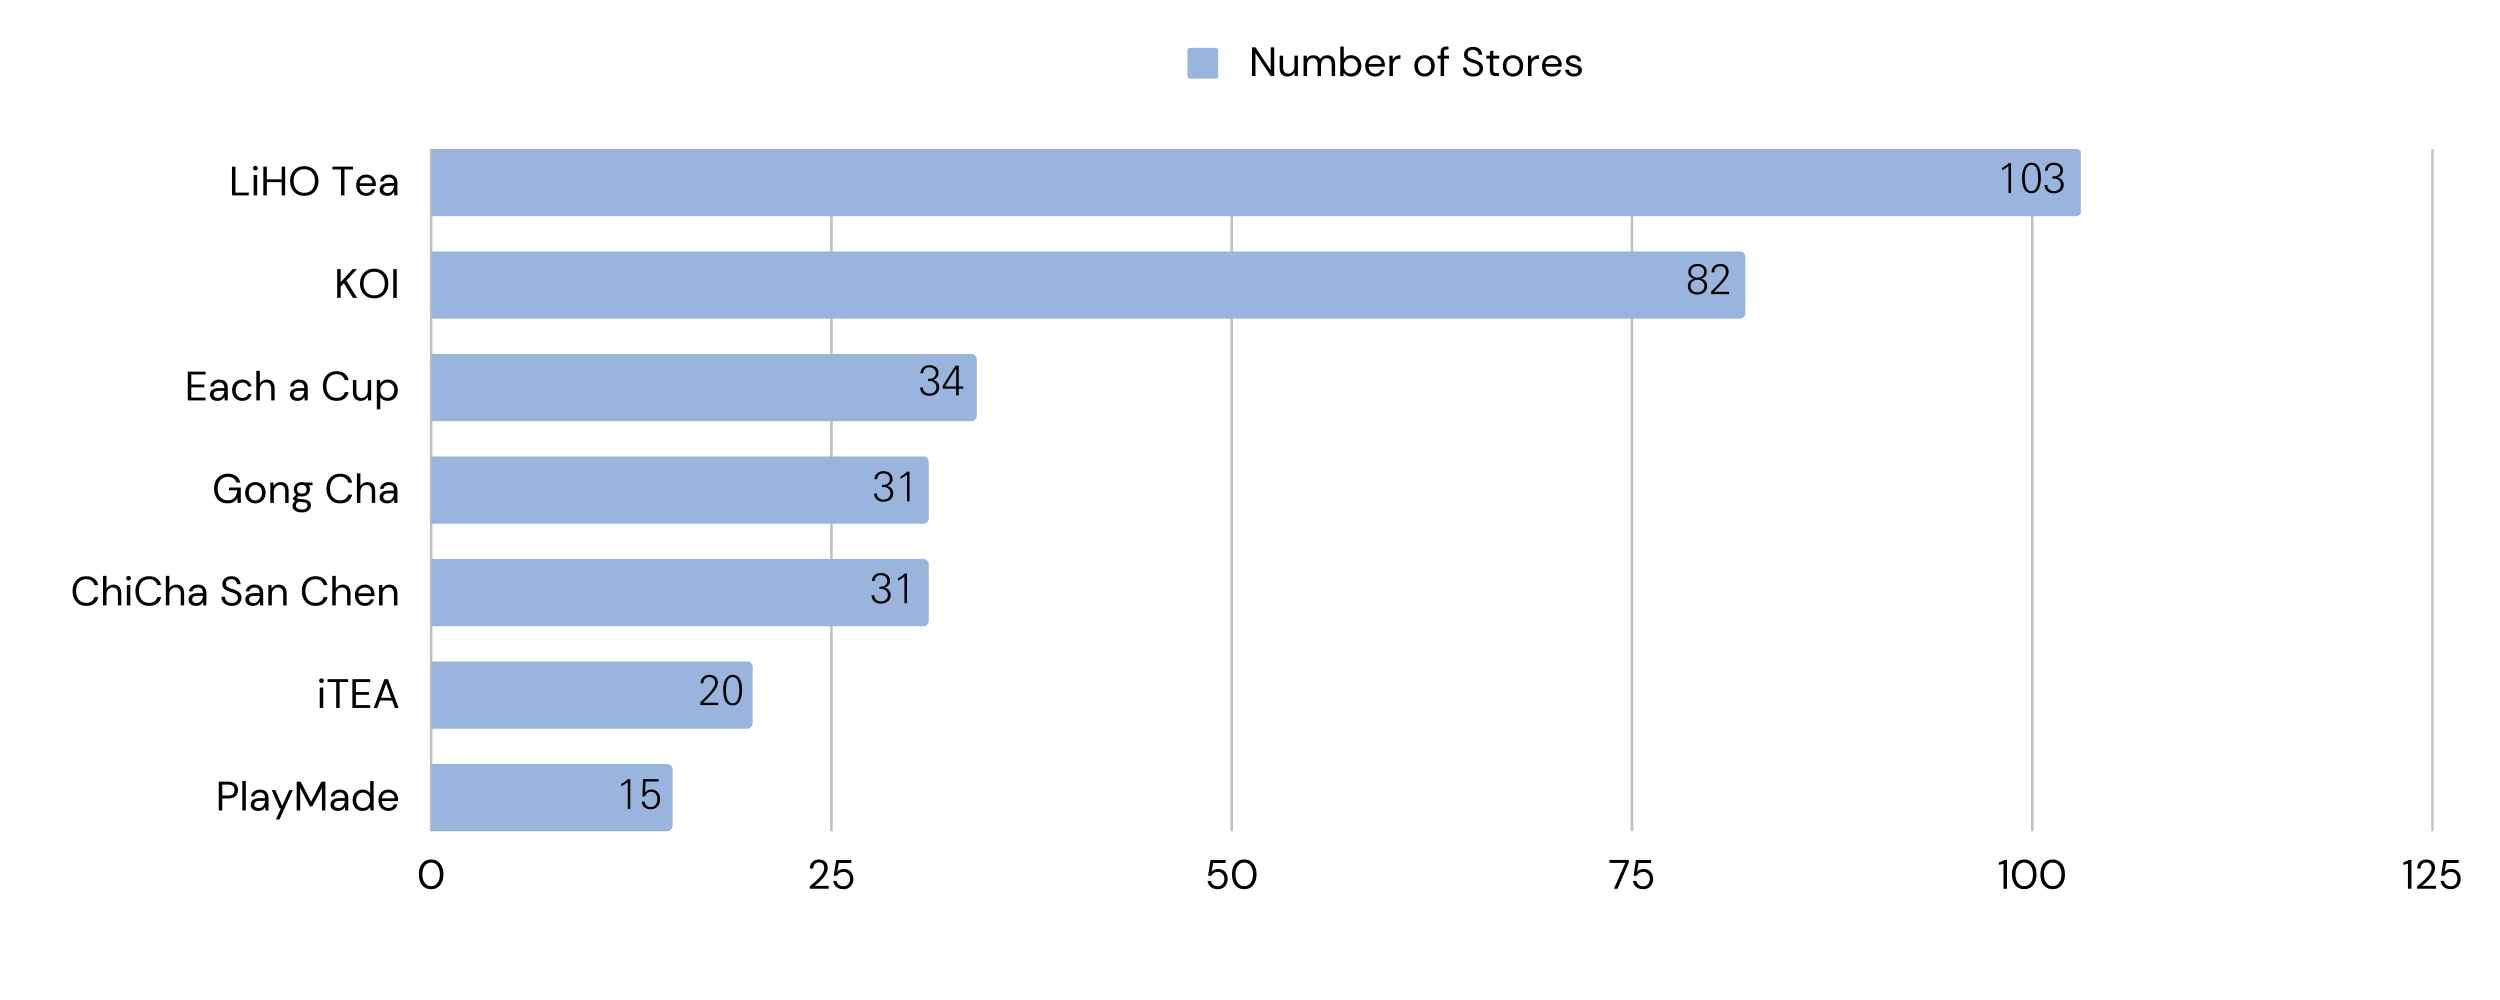 <svg xmlns="http://www.w3.org/2000/svg" xmlns:xlink="http://www.w3.org/1999/xlink" width="1000" zoomAndPan="magnify" viewBox="0 0 750 300" height="400" preserveAspectRatio="xMidYMid meet" version="1.0"><defs><filter x="0%" y="0%" width="100%" height="100%" id="1b1072de77"><feColorMatrix values="0 0 0 0 1 0 0 0 0 1 0 0 0 0 1 0 0 0 1 0" color-interpolation-filters="sRGB"/></filter><g/><clipPath id="f86640f33f"><path d="M 356.219 14.352 L 365.453 14.352 L 365.453 23.586 L 356.219 23.586 Z M 356.219 14.352 " clip-rule="nonzero"/></clipPath><clipPath id="d0ee4b3fea"><path d="M 365.453 22.816 L 365.453 15.121 C 365.453 14.695 365.109 14.352 364.684 14.352 L 356.988 14.352 C 356.562 14.352 356.219 14.695 356.219 15.121 L 356.219 22.816 C 356.219 23.242 356.562 23.586 356.988 23.586 L 364.684 23.586 C 365.109 23.586 365.453 23.242 365.453 22.816 " clip-rule="nonzero"/></clipPath><mask id="faad264d99"><g filter="url(#1b1072de77)"><rect x="-75" width="900" fill="#000000" y="-30" height="360" fill-opacity="0.247"/></g></mask><clipPath id="0a098cc233"><path d="M 601.383 0.676 L 602.152 0.676 L 602.152 205.371 L 601.383 205.371 Z M 0.957 0.676 L 1.727 0.676 L 1.727 205.371 L 0.957 205.371 Z M 121.043 0.676 L 121.812 0.676 L 121.812 205.371 L 121.043 205.371 Z M 241.129 0.676 L 241.898 0.676 L 241.898 205.371 L 241.129 205.371 Z M 361.211 0.676 L 361.98 0.676 L 361.98 205.371 L 361.211 205.371 Z M 481.297 0.676 L 482.066 0.676 L 482.066 205.371 L 481.297 205.371 Z M 481.297 0.676 " clip-rule="nonzero"/></clipPath><clipPath id="98a1abdf60"><rect x="0" width="604" y="0" height="206"/></clipPath><clipPath id="3b307f8b1a"><path d="M 129.344 44.676 L 625 44.676 L 625 65 L 129.344 65 Z M 129.344 44.676 " clip-rule="nonzero"/></clipPath><clipPath id="ad242cb871"><path d="M 129.344 44.676 L 622.863 44.676 C 623.309 44.676 623.688 44.832 624.004 45.148 C 624.32 45.465 624.477 45.844 624.477 46.289 L 624.477 63.238 C 624.477 63.684 624.32 64.066 624.004 64.379 C 623.688 64.695 623.309 64.852 622.863 64.852 L 129.344 64.852 Z M 129.344 44.676 " clip-rule="nonzero"/></clipPath><clipPath id="31a6438339"><path d="M 129.344 75 L 524 75 L 524 96 L 129.344 96 Z M 129.344 75 " clip-rule="nonzero"/></clipPath><clipPath id="9772be32dd"><path d="M 129.344 75.43 L 521.992 75.43 C 522.438 75.43 522.816 75.586 523.133 75.902 C 523.449 76.219 523.605 76.598 523.605 77.043 L 523.605 93.992 C 523.605 94.438 523.449 94.816 523.133 95.133 C 522.816 95.449 522.438 95.605 521.992 95.605 L 129.344 95.605 Z M 129.344 75.43 " clip-rule="nonzero"/></clipPath><clipPath id="0ac3bf5740"><path d="M 129.344 106 L 293.281 106 L 293.281 127 L 129.344 127 Z M 129.344 106 " clip-rule="nonzero"/></clipPath><clipPath id="9ddc07363c"><path d="M 129.344 106.184 L 291.43 106.184 C 291.875 106.184 292.254 106.34 292.57 106.656 C 292.887 106.969 293.043 107.352 293.043 107.797 L 293.043 124.746 C 293.043 125.191 292.887 125.57 292.57 125.887 C 292.254 126.203 291.875 126.359 291.43 126.359 L 129.344 126.359 Z M 129.344 106.184 " clip-rule="nonzero"/></clipPath><clipPath id="9303001719"><path d="M 129.344 136.266 L 278.66 136.266 L 278.66 157.816 L 129.344 157.816 Z M 129.344 136.266 " clip-rule="nonzero"/></clipPath><clipPath id="9f9bcc73ae"><path d="M 129.344 136.934 L 277.02 136.934 C 277.465 136.934 277.844 137.094 278.16 137.41 C 278.477 137.723 278.633 138.105 278.633 138.551 L 278.633 155.5 C 278.633 155.945 278.477 156.324 278.16 156.641 C 277.844 156.957 277.465 157.113 277.02 157.113 L 129.344 157.113 Z M 129.344 136.934 " clip-rule="nonzero"/></clipPath><clipPath id="1907f8df8e"><path d="M 129.344 167.055 L 278.66 167.055 L 278.66 188 L 129.344 188 Z M 129.344 167.055 " clip-rule="nonzero"/></clipPath><clipPath id="6819cbfe4d"><path d="M 129.344 167.688 L 277.02 167.688 C 277.465 167.688 277.844 167.848 278.16 168.16 C 278.477 168.477 278.633 168.855 278.633 169.305 L 278.633 186.25 C 278.633 186.699 278.477 187.078 278.16 187.395 C 277.844 187.707 277.465 187.867 277.02 187.867 L 129.344 187.867 Z M 129.344 167.688 " clip-rule="nonzero"/></clipPath><clipPath id="9b5a2d6dd8"><path d="M 129.344 198 L 226 198 L 226 218.621 L 129.344 218.621 Z M 129.344 198 " clip-rule="nonzero"/></clipPath><clipPath id="136ba37c4a"><path d="M 129.344 198.441 L 224.18 198.441 C 224.625 198.441 225.008 198.602 225.32 198.914 C 225.637 199.23 225.797 199.609 225.797 200.055 L 225.797 217.004 C 225.797 217.449 225.637 217.832 225.32 218.148 C 225.008 218.461 224.625 218.621 224.18 218.621 L 129.344 218.621 Z M 129.344 198.441 " clip-rule="nonzero"/></clipPath><clipPath id="b8c2ba23db"><path d="M 129.344 229 L 202 229 L 202 249.41 L 129.344 249.41 Z M 129.344 229 " clip-rule="nonzero"/></clipPath><clipPath id="907bf884de"><path d="M 129.344 229.195 L 200.164 229.195 C 200.609 229.195 200.988 229.352 201.305 229.668 C 201.621 229.984 201.777 230.363 201.777 230.809 L 201.777 247.758 C 201.777 248.203 201.621 248.586 201.305 248.898 C 200.988 249.215 200.609 249.371 200.164 249.371 L 129.344 249.371 Z M 129.344 229.195 " clip-rule="nonzero"/></clipPath></defs><g fill="#000000" fill-opacity="1"><g transform="translate(374.691, 22.817)"><g><path d="M 0.906 0 L 0.906 -8.625 L 1.953 -8.625 L 6.531 -1.719 L 6.531 -8.625 L 7.578 -8.625 L 7.578 0 L 6.531 0 L 1.953 -6.906 L 1.953 0 Z M 0.906 0 "/></g></g></g><g fill="#000000" fill-opacity="1"><g transform="translate(383.176, 22.817)"><g><path d="M 3.078 0.141 C 2.359 0.141 1.785 -0.078 1.359 -0.516 C 0.93 -0.953 0.719 -1.625 0.719 -2.531 L 0.719 -6.109 L 1.75 -6.109 L 1.75 -2.641 C 1.75 -1.367 2.27 -0.734 3.312 -0.734 C 3.844 -0.734 4.281 -0.926 4.625 -1.312 C 4.977 -1.695 5.156 -2.238 5.156 -2.938 L 5.156 -6.109 L 6.188 -6.109 L 6.188 0 L 5.25 0 L 5.188 -1.094 C 5 -0.707 4.719 -0.406 4.344 -0.188 C 3.969 0.031 3.547 0.141 3.078 0.141 Z M 3.078 0.141 "/></g></g></g><g fill="#000000" fill-opacity="1"><g transform="translate(390.22, 22.817)"><g><path d="M 0.844 0 L 0.844 -6.109 L 1.781 -6.109 L 1.859 -5.219 C 2.055 -5.551 2.316 -5.805 2.641 -5.984 C 2.973 -6.16 3.344 -6.25 3.75 -6.25 C 4.238 -6.25 4.656 -6.148 5 -5.953 C 5.352 -5.754 5.625 -5.457 5.812 -5.062 C 6.02 -5.426 6.312 -5.711 6.688 -5.922 C 7.062 -6.141 7.469 -6.25 7.906 -6.25 C 8.633 -6.25 9.219 -6.031 9.656 -5.594 C 10.094 -5.156 10.312 -4.484 10.312 -3.578 L 10.312 0 L 9.281 0 L 9.281 -3.453 C 9.281 -4.086 9.148 -4.566 8.891 -4.891 C 8.641 -5.211 8.281 -5.375 7.812 -5.375 C 7.312 -5.375 6.898 -5.18 6.578 -4.797 C 6.254 -4.41 6.094 -3.867 6.094 -3.172 L 6.094 0 L 5.062 0 L 5.062 -3.453 C 5.062 -4.086 4.93 -4.566 4.672 -4.891 C 4.422 -5.211 4.055 -5.375 3.578 -5.375 C 3.098 -5.375 2.695 -5.18 2.375 -4.797 C 2.051 -4.41 1.891 -3.867 1.891 -3.172 L 1.891 0 Z M 0.844 0 "/></g></g></g><g fill="#000000" fill-opacity="1"><g transform="translate(401.242, 22.817)"><g><path d="M 4.109 0.141 C 3.609 0.141 3.16 0.039 2.766 -0.156 C 2.379 -0.363 2.086 -0.648 1.891 -1.016 L 1.781 0 L 0.844 0 L 0.844 -8.859 L 1.891 -8.859 L 1.891 -5.094 C 2.078 -5.395 2.352 -5.66 2.719 -5.891 C 3.094 -6.129 3.562 -6.25 4.125 -6.25 C 4.727 -6.25 5.254 -6.109 5.703 -5.828 C 6.16 -5.555 6.516 -5.176 6.766 -4.688 C 7.016 -4.207 7.141 -3.66 7.141 -3.047 C 7.141 -2.43 7.016 -1.879 6.766 -1.391 C 6.516 -0.91 6.16 -0.535 5.703 -0.266 C 5.254 0.004 4.723 0.141 4.109 0.141 Z M 4 -0.75 C 4.406 -0.75 4.766 -0.844 5.078 -1.031 C 5.391 -1.227 5.633 -1.5 5.812 -1.844 C 6 -2.188 6.094 -2.586 6.094 -3.047 C 6.094 -3.516 6 -3.922 5.812 -4.266 C 5.633 -4.609 5.391 -4.875 5.078 -5.062 C 4.766 -5.258 4.406 -5.359 4 -5.359 C 3.594 -5.359 3.234 -5.258 2.922 -5.062 C 2.609 -4.875 2.359 -4.609 2.172 -4.266 C 1.992 -3.922 1.906 -3.516 1.906 -3.047 C 1.906 -2.586 1.992 -2.188 2.172 -1.844 C 2.359 -1.5 2.609 -1.227 2.922 -1.031 C 3.234 -0.844 3.594 -0.75 4 -0.75 Z M 4 -0.75 "/></g></g></g><g fill="#000000" fill-opacity="1"><g transform="translate(408.975, 22.817)"><g><path d="M 3.594 0.141 C 3.008 0.141 2.488 0.008 2.031 -0.25 C 1.582 -0.52 1.227 -0.891 0.969 -1.359 C 0.719 -1.836 0.594 -2.398 0.594 -3.047 C 0.594 -3.691 0.719 -4.254 0.969 -4.734 C 1.227 -5.211 1.582 -5.582 2.031 -5.844 C 2.488 -6.113 3.02 -6.25 3.625 -6.25 C 4.207 -6.25 4.711 -6.113 5.141 -5.844 C 5.578 -5.582 5.91 -5.234 6.141 -4.797 C 6.367 -4.367 6.484 -3.898 6.484 -3.391 C 6.484 -3.305 6.477 -3.219 6.469 -3.125 C 6.469 -3.031 6.469 -2.926 6.469 -2.812 L 1.609 -2.812 C 1.641 -2.352 1.75 -1.969 1.938 -1.656 C 2.133 -1.344 2.379 -1.109 2.672 -0.953 C 2.961 -0.797 3.27 -0.719 3.594 -0.719 C 4.02 -0.719 4.375 -0.816 4.656 -1.016 C 4.945 -1.211 5.16 -1.484 5.297 -1.828 L 6.312 -1.828 C 6.145 -1.254 5.828 -0.781 5.359 -0.406 C 4.898 -0.039 4.312 0.141 3.594 0.141 Z M 3.594 -5.375 C 3.102 -5.375 2.664 -5.223 2.281 -4.922 C 1.906 -4.629 1.688 -4.195 1.625 -3.625 L 5.469 -3.625 C 5.445 -4.164 5.258 -4.594 4.906 -4.906 C 4.551 -5.219 4.113 -5.375 3.594 -5.375 Z M 3.594 -5.375 "/></g></g></g><g fill="#000000" fill-opacity="1"><g transform="translate(415.983, 22.817)"><g><path d="M 0.844 0 L 0.844 -6.109 L 1.781 -6.109 L 1.875 -4.938 C 2.062 -5.344 2.348 -5.66 2.734 -5.891 C 3.117 -6.129 3.594 -6.25 4.156 -6.25 L 4.156 -5.172 L 3.875 -5.172 C 3.52 -5.172 3.188 -5.109 2.875 -4.984 C 2.57 -4.859 2.332 -4.641 2.156 -4.328 C 1.977 -4.023 1.891 -3.609 1.891 -3.078 L 1.891 0 Z M 0.844 0 "/></g></g></g><g fill="#000000" fill-opacity="1"><g transform="translate(420.453, 22.817)"><g/></g></g><g fill="#000000" fill-opacity="1"><g transform="translate(423.716, 22.817)"><g><path d="M 3.625 0.141 C 3.051 0.141 2.535 0.008 2.078 -0.25 C 1.617 -0.508 1.254 -0.879 0.984 -1.359 C 0.723 -1.836 0.594 -2.398 0.594 -3.047 C 0.594 -3.703 0.727 -4.27 1 -4.75 C 1.27 -5.227 1.633 -5.598 2.094 -5.859 C 2.562 -6.117 3.082 -6.25 3.656 -6.25 C 4.227 -6.25 4.742 -6.117 5.203 -5.859 C 5.66 -5.598 6.023 -5.227 6.297 -4.75 C 6.566 -4.27 6.703 -3.703 6.703 -3.047 C 6.703 -2.398 6.566 -1.836 6.297 -1.359 C 6.023 -0.879 5.656 -0.508 5.188 -0.25 C 4.727 0.008 4.207 0.141 3.625 0.141 Z M 3.625 -0.734 C 3.977 -0.734 4.305 -0.816 4.609 -0.984 C 4.922 -1.16 5.172 -1.422 5.359 -1.766 C 5.547 -2.117 5.641 -2.547 5.641 -3.047 C 5.641 -3.555 5.547 -3.984 5.359 -4.328 C 5.172 -4.672 4.926 -4.93 4.625 -5.109 C 4.32 -5.285 4 -5.375 3.656 -5.375 C 3.301 -5.375 2.973 -5.285 2.672 -5.109 C 2.367 -4.93 2.125 -4.672 1.938 -4.328 C 1.75 -3.984 1.656 -3.555 1.656 -3.047 C 1.656 -2.547 1.75 -2.117 1.938 -1.766 C 2.125 -1.422 2.363 -1.16 2.656 -0.984 C 2.957 -0.816 3.281 -0.734 3.625 -0.734 Z M 3.625 -0.734 "/></g></g></g><g fill="#000000" fill-opacity="1"><g transform="translate(431.007, 22.817)"><g><path d="M 1.188 0 L 1.188 -5.234 L 0.266 -5.234 L 0.266 -6.109 L 1.188 -6.109 L 1.188 -7.172 C 1.188 -7.754 1.332 -8.18 1.625 -8.453 C 1.914 -8.723 2.348 -8.859 2.922 -8.859 L 3.531 -8.859 L 3.531 -7.984 L 3.078 -7.984 C 2.766 -7.984 2.539 -7.914 2.406 -7.781 C 2.281 -7.656 2.219 -7.441 2.219 -7.141 L 2.219 -6.109 L 3.719 -6.109 L 3.719 -5.234 L 2.219 -5.234 L 2.219 0 Z M 1.188 0 "/></g></g></g><g fill="#000000" fill-opacity="1"><g transform="translate(435.107, 22.817)"><g/></g></g><g fill="#000000" fill-opacity="1"><g transform="translate(438.371, 22.817)"><g><path d="M 3.656 0.141 C 3.02 0.141 2.469 0.023 2 -0.203 C 1.539 -0.43 1.18 -0.75 0.922 -1.156 C 0.672 -1.562 0.547 -2.035 0.547 -2.578 L 1.625 -2.578 C 1.625 -2.242 1.703 -1.938 1.859 -1.656 C 2.016 -1.375 2.238 -1.145 2.531 -0.969 C 2.832 -0.801 3.207 -0.719 3.656 -0.719 C 4.238 -0.719 4.688 -0.859 5 -1.141 C 5.32 -1.422 5.484 -1.77 5.484 -2.188 C 5.484 -2.531 5.41 -2.805 5.266 -3.016 C 5.117 -3.234 4.922 -3.406 4.672 -3.531 C 4.422 -3.664 4.133 -3.781 3.812 -3.875 C 3.488 -3.977 3.148 -4.086 2.797 -4.203 C 2.129 -4.441 1.633 -4.727 1.312 -5.062 C 1 -5.406 0.844 -5.852 0.844 -6.406 C 0.832 -6.863 0.938 -7.27 1.156 -7.625 C 1.375 -7.977 1.688 -8.254 2.094 -8.453 C 2.5 -8.66 2.984 -8.766 3.547 -8.766 C 4.098 -8.766 4.578 -8.66 4.984 -8.453 C 5.391 -8.254 5.703 -7.973 5.922 -7.609 C 6.148 -7.242 6.27 -6.832 6.281 -6.375 L 5.203 -6.375 C 5.203 -6.613 5.141 -6.848 5.016 -7.078 C 4.891 -7.316 4.703 -7.508 4.453 -7.656 C 4.203 -7.801 3.891 -7.875 3.516 -7.875 C 3.047 -7.883 2.66 -7.766 2.359 -7.516 C 2.055 -7.273 1.906 -6.938 1.906 -6.5 C 1.906 -6.133 2.008 -5.852 2.219 -5.656 C 2.426 -5.457 2.719 -5.289 3.094 -5.156 C 3.477 -5.031 3.914 -4.891 4.406 -4.734 C 4.82 -4.578 5.191 -4.398 5.516 -4.203 C 5.848 -4.016 6.102 -3.766 6.281 -3.453 C 6.469 -3.141 6.562 -2.738 6.562 -2.25 C 6.562 -1.844 6.453 -1.457 6.234 -1.094 C 6.023 -0.727 5.703 -0.43 5.266 -0.203 C 4.836 0.023 4.301 0.141 3.656 0.141 Z M 3.656 0.141 "/></g></g></g><g fill="#000000" fill-opacity="1"><g transform="translate(445.489, 22.817)"><g><path d="M 3.266 0 C 2.703 0 2.258 -0.133 1.938 -0.406 C 1.625 -0.676 1.469 -1.164 1.469 -1.875 L 1.469 -5.234 L 0.406 -5.234 L 0.406 -6.109 L 1.469 -6.109 L 1.594 -7.578 L 2.5 -7.578 L 2.5 -6.109 L 4.297 -6.109 L 4.297 -5.234 L 2.5 -5.234 L 2.5 -1.875 C 2.5 -1.488 2.578 -1.227 2.734 -1.094 C 2.891 -0.957 3.164 -0.891 3.562 -0.891 L 4.203 -0.891 L 4.203 0 Z M 3.266 0 "/></g></g></g><g fill="#000000" fill-opacity="1"><g transform="translate(450.255, 22.817)"><g><path d="M 3.625 0.141 C 3.051 0.141 2.535 0.008 2.078 -0.25 C 1.617 -0.508 1.254 -0.879 0.984 -1.359 C 0.723 -1.836 0.594 -2.398 0.594 -3.047 C 0.594 -3.703 0.727 -4.27 1 -4.75 C 1.27 -5.227 1.633 -5.598 2.094 -5.859 C 2.562 -6.117 3.082 -6.25 3.656 -6.25 C 4.227 -6.25 4.742 -6.117 5.203 -5.859 C 5.66 -5.598 6.023 -5.227 6.297 -4.75 C 6.566 -4.27 6.703 -3.703 6.703 -3.047 C 6.703 -2.398 6.566 -1.836 6.297 -1.359 C 6.023 -0.879 5.656 -0.508 5.188 -0.25 C 4.727 0.008 4.207 0.141 3.625 0.141 Z M 3.625 -0.734 C 3.977 -0.734 4.305 -0.816 4.609 -0.984 C 4.922 -1.16 5.172 -1.422 5.359 -1.766 C 5.547 -2.117 5.641 -2.547 5.641 -3.047 C 5.641 -3.555 5.547 -3.984 5.359 -4.328 C 5.172 -4.672 4.926 -4.93 4.625 -5.109 C 4.32 -5.285 4 -5.375 3.656 -5.375 C 3.301 -5.375 2.973 -5.285 2.672 -5.109 C 2.367 -4.93 2.125 -4.672 1.938 -4.328 C 1.75 -3.984 1.656 -3.555 1.656 -3.047 C 1.656 -2.547 1.75 -2.117 1.938 -1.766 C 2.125 -1.422 2.363 -1.16 2.656 -0.984 C 2.957 -0.816 3.281 -0.734 3.625 -0.734 Z M 3.625 -0.734 "/></g></g></g><g fill="#000000" fill-opacity="1"><g transform="translate(457.545, 22.817)"><g><path d="M 0.844 0 L 0.844 -6.109 L 1.781 -6.109 L 1.875 -4.938 C 2.062 -5.344 2.348 -5.66 2.734 -5.891 C 3.117 -6.129 3.594 -6.25 4.156 -6.25 L 4.156 -5.172 L 3.875 -5.172 C 3.52 -5.172 3.188 -5.109 2.875 -4.984 C 2.57 -4.859 2.332 -4.641 2.156 -4.328 C 1.977 -4.023 1.891 -3.609 1.891 -3.078 L 1.891 0 Z M 0.844 0 "/></g></g></g><g fill="#000000" fill-opacity="1"><g transform="translate(462.015, 22.817)"><g><path d="M 3.594 0.141 C 3.008 0.141 2.488 0.008 2.031 -0.25 C 1.582 -0.52 1.227 -0.891 0.969 -1.359 C 0.719 -1.836 0.594 -2.398 0.594 -3.047 C 0.594 -3.691 0.719 -4.254 0.969 -4.734 C 1.227 -5.211 1.582 -5.582 2.031 -5.844 C 2.488 -6.113 3.02 -6.25 3.625 -6.25 C 4.207 -6.25 4.711 -6.113 5.141 -5.844 C 5.578 -5.582 5.91 -5.234 6.141 -4.797 C 6.367 -4.367 6.484 -3.898 6.484 -3.391 C 6.484 -3.305 6.477 -3.219 6.469 -3.125 C 6.469 -3.031 6.469 -2.926 6.469 -2.812 L 1.609 -2.812 C 1.641 -2.352 1.75 -1.969 1.938 -1.656 C 2.133 -1.344 2.379 -1.109 2.672 -0.953 C 2.961 -0.797 3.27 -0.719 3.594 -0.719 C 4.02 -0.719 4.375 -0.816 4.656 -1.016 C 4.945 -1.211 5.16 -1.484 5.297 -1.828 L 6.312 -1.828 C 6.145 -1.254 5.828 -0.781 5.359 -0.406 C 4.898 -0.039 4.312 0.141 3.594 0.141 Z M 3.594 -5.375 C 3.102 -5.375 2.664 -5.223 2.281 -4.922 C 1.906 -4.629 1.688 -4.195 1.625 -3.625 L 5.469 -3.625 C 5.445 -4.164 5.258 -4.594 4.906 -4.906 C 4.551 -5.219 4.113 -5.375 3.594 -5.375 Z M 3.594 -5.375 "/></g></g></g><g fill="#000000" fill-opacity="1"><g transform="translate(469.022, 22.817)"><g><path d="M 3.188 0.141 C 2.457 0.141 1.848 -0.039 1.359 -0.406 C 0.879 -0.77 0.598 -1.27 0.516 -1.906 L 1.578 -1.906 C 1.641 -1.582 1.805 -1.301 2.078 -1.062 C 2.359 -0.832 2.734 -0.719 3.203 -0.719 C 3.641 -0.719 3.957 -0.812 4.156 -1 C 4.363 -1.188 4.469 -1.406 4.469 -1.656 C 4.469 -2.031 4.332 -2.273 4.062 -2.391 C 3.801 -2.516 3.426 -2.629 2.938 -2.734 C 2.613 -2.797 2.285 -2.891 1.953 -3.016 C 1.629 -3.141 1.352 -3.312 1.125 -3.531 C 0.906 -3.758 0.797 -4.062 0.797 -4.438 C 0.797 -4.969 0.992 -5.398 1.391 -5.734 C 1.797 -6.078 2.336 -6.25 3.016 -6.25 C 3.66 -6.25 4.191 -6.086 4.609 -5.766 C 5.023 -5.441 5.266 -4.984 5.328 -4.391 L 4.312 -4.391 C 4.27 -4.691 4.133 -4.93 3.906 -5.109 C 3.688 -5.285 3.383 -5.375 3 -5.375 C 2.633 -5.375 2.348 -5.297 2.141 -5.141 C 1.941 -4.984 1.844 -4.781 1.844 -4.531 C 1.844 -4.281 1.973 -4.086 2.234 -3.953 C 2.492 -3.816 2.844 -3.695 3.281 -3.594 C 3.664 -3.508 4.023 -3.406 4.359 -3.281 C 4.703 -3.164 4.984 -2.988 5.203 -2.75 C 5.422 -2.52 5.531 -2.188 5.531 -1.75 C 5.539 -1.195 5.332 -0.742 4.906 -0.391 C 4.477 -0.035 3.906 0.141 3.188 0.141 Z M 3.188 0.141 "/></g></g></g><g clip-path="url(#f86640f33f)"><g clip-path="url(#d0ee4b3fea)"><path fill="#99b5de" d="M 356.219 14.352 L 365.453 14.352 L 365.453 23.586 L 356.219 23.586 Z M 356.219 14.352 " fill-opacity="1" fill-rule="nonzero"/></g></g><g mask="url(#faad264d99)"><g transform="matrix(1, 0, 0, 1, 128, 44)"><g clip-path="url(#98a1abdf60)"><g clip-path="url(#0a098cc233)"><path fill="#000000" d="M 0.957 0.676 L 602.074 0.676 L 602.074 205.41 L 0.957 205.41 Z M 0.957 0.676 " fill-opacity="1" fill-rule="nonzero"/></g></g></g></g><g fill="#000000" fill-opacity="1"><g transform="translate(125.073, 266.613)"><g><path d="M 4.266 0.141 C 3.504 0.141 2.848 -0.039 2.297 -0.406 C 1.742 -0.781 1.316 -1.301 1.016 -1.969 C 0.723 -2.645 0.578 -3.426 0.578 -4.312 C 0.578 -5.195 0.723 -5.973 1.016 -6.641 C 1.316 -7.305 1.742 -7.828 2.297 -8.203 C 2.848 -8.578 3.504 -8.766 4.266 -8.766 C 5.035 -8.766 5.691 -8.578 6.234 -8.203 C 6.785 -7.828 7.207 -7.305 7.5 -6.641 C 7.801 -5.973 7.953 -5.195 7.953 -4.312 C 7.953 -3.426 7.801 -2.645 7.5 -1.969 C 7.207 -1.301 6.785 -0.781 6.234 -0.406 C 5.691 -0.039 5.035 0.141 4.266 0.141 Z M 4.266 -0.766 C 4.773 -0.766 5.227 -0.906 5.625 -1.188 C 6.02 -1.469 6.328 -1.875 6.547 -2.406 C 6.773 -2.938 6.891 -3.57 6.891 -4.312 C 6.891 -5.051 6.773 -5.68 6.547 -6.203 C 6.328 -6.734 6.02 -7.141 5.625 -7.422 C 5.227 -7.703 4.773 -7.844 4.266 -7.844 C 3.766 -7.844 3.316 -7.703 2.922 -7.422 C 2.523 -7.141 2.211 -6.734 1.984 -6.203 C 1.754 -5.68 1.641 -5.051 1.641 -4.312 C 1.641 -3.57 1.754 -2.938 1.984 -2.406 C 2.211 -1.875 2.523 -1.469 2.922 -1.188 C 3.316 -0.906 3.766 -0.766 4.266 -0.766 Z M 4.266 -0.766 "/></g></g></g><g fill="#000000" fill-opacity="1"><g transform="translate(242.133, 266.613)"><g><path d="M 0.781 0 L 0.781 -0.719 C 1.363 -1.188 1.914 -1.656 2.438 -2.125 C 2.957 -2.594 3.422 -3.055 3.828 -3.516 C 4.234 -3.973 4.551 -4.426 4.781 -4.875 C 5.02 -5.32 5.141 -5.75 5.141 -6.156 C 5.141 -6.457 5.086 -6.738 4.984 -7 C 4.879 -7.27 4.711 -7.484 4.484 -7.641 C 4.254 -7.797 3.941 -7.875 3.547 -7.875 C 3.172 -7.875 2.852 -7.789 2.594 -7.625 C 2.344 -7.457 2.148 -7.234 2.016 -6.953 C 1.891 -6.672 1.828 -6.375 1.828 -6.062 L 0.844 -6.062 C 0.844 -6.625 0.957 -7.109 1.188 -7.516 C 1.426 -7.922 1.75 -8.227 2.156 -8.438 C 2.57 -8.656 3.039 -8.766 3.562 -8.766 C 4.32 -8.766 4.945 -8.547 5.438 -8.109 C 5.926 -7.68 6.172 -7.039 6.172 -6.188 C 6.172 -5.688 6.039 -5.188 5.781 -4.688 C 5.531 -4.188 5.207 -3.703 4.812 -3.234 C 4.414 -2.773 3.992 -2.344 3.547 -1.938 C 3.098 -1.539 2.68 -1.18 2.297 -0.859 L 6.469 -0.859 L 6.469 0 Z M 0.781 0 "/></g></g></g><g fill="#000000" fill-opacity="1"><g transform="translate(249.177, 266.613)"><g><path d="M 3.844 0.141 C 3.25 0.141 2.734 0.035 2.297 -0.172 C 1.867 -0.391 1.523 -0.68 1.266 -1.047 C 1.004 -1.422 0.844 -1.848 0.781 -2.328 L 1.797 -2.328 C 1.898 -1.848 2.129 -1.461 2.484 -1.172 C 2.848 -0.879 3.305 -0.734 3.859 -0.734 C 4.266 -0.734 4.613 -0.828 4.906 -1.016 C 5.207 -1.211 5.438 -1.473 5.594 -1.797 C 5.758 -2.129 5.844 -2.5 5.844 -2.906 C 5.844 -3.539 5.66 -4.055 5.297 -4.453 C 4.93 -4.848 4.461 -5.047 3.891 -5.047 C 3.41 -5.047 3.004 -4.938 2.672 -4.719 C 2.336 -4.508 2.094 -4.234 1.938 -3.891 L 0.953 -3.891 L 1.688 -8.625 L 6.203 -8.625 L 6.203 -7.719 L 2.484 -7.719 L 1.984 -5.094 C 2.18 -5.332 2.453 -5.531 2.797 -5.688 C 3.148 -5.844 3.551 -5.922 4 -5.922 C 4.562 -5.922 5.055 -5.789 5.484 -5.531 C 5.91 -5.27 6.238 -4.91 6.469 -4.453 C 6.707 -4.004 6.828 -3.492 6.828 -2.922 C 6.828 -2.367 6.707 -1.859 6.469 -1.391 C 6.238 -0.922 5.898 -0.547 5.453 -0.266 C 5.016 0.004 4.477 0.141 3.844 0.141 Z M 3.844 0.141 "/></g></g></g><g fill="#000000" fill-opacity="1"><g transform="translate(361.472, 266.613)"><g><path d="M 3.844 0.141 C 3.25 0.141 2.734 0.035 2.297 -0.172 C 1.867 -0.391 1.523 -0.68 1.266 -1.047 C 1.004 -1.422 0.844 -1.848 0.781 -2.328 L 1.797 -2.328 C 1.898 -1.848 2.129 -1.461 2.484 -1.172 C 2.848 -0.879 3.305 -0.734 3.859 -0.734 C 4.266 -0.734 4.613 -0.828 4.906 -1.016 C 5.207 -1.211 5.438 -1.473 5.594 -1.797 C 5.758 -2.129 5.844 -2.5 5.844 -2.906 C 5.844 -3.539 5.66 -4.055 5.297 -4.453 C 4.93 -4.848 4.461 -5.047 3.891 -5.047 C 3.41 -5.047 3.004 -4.938 2.672 -4.719 C 2.336 -4.508 2.094 -4.234 1.938 -3.891 L 0.953 -3.891 L 1.688 -8.625 L 6.203 -8.625 L 6.203 -7.719 L 2.484 -7.719 L 1.984 -5.094 C 2.18 -5.332 2.453 -5.531 2.797 -5.688 C 3.148 -5.844 3.551 -5.922 4 -5.922 C 4.562 -5.922 5.055 -5.789 5.484 -5.531 C 5.91 -5.27 6.238 -4.91 6.469 -4.453 C 6.707 -4.004 6.828 -3.492 6.828 -2.922 C 6.828 -2.367 6.707 -1.859 6.469 -1.391 C 6.238 -0.922 5.898 -0.547 5.453 -0.266 C 5.016 0.004 4.477 0.141 3.844 0.141 Z M 3.844 0.141 "/></g></g></g><g fill="#000000" fill-opacity="1"><g transform="translate(369.009, 266.613)"><g><path d="M 4.266 0.141 C 3.504 0.141 2.848 -0.039 2.297 -0.406 C 1.742 -0.781 1.316 -1.301 1.016 -1.969 C 0.723 -2.645 0.578 -3.426 0.578 -4.312 C 0.578 -5.195 0.723 -5.973 1.016 -6.641 C 1.316 -7.305 1.742 -7.828 2.297 -8.203 C 2.848 -8.578 3.504 -8.766 4.266 -8.766 C 5.035 -8.766 5.691 -8.578 6.234 -8.203 C 6.785 -7.828 7.207 -7.305 7.5 -6.641 C 7.801 -5.973 7.953 -5.195 7.953 -4.312 C 7.953 -3.426 7.801 -2.645 7.5 -1.969 C 7.207 -1.301 6.785 -0.781 6.234 -0.406 C 5.691 -0.039 5.035 0.141 4.266 0.141 Z M 4.266 -0.766 C 4.773 -0.766 5.227 -0.906 5.625 -1.188 C 6.02 -1.469 6.328 -1.875 6.547 -2.406 C 6.773 -2.938 6.891 -3.57 6.891 -4.312 C 6.891 -5.051 6.773 -5.68 6.547 -6.203 C 6.328 -6.734 6.02 -7.141 5.625 -7.422 C 5.227 -7.703 4.773 -7.844 4.266 -7.844 C 3.766 -7.844 3.316 -7.703 2.922 -7.422 C 2.523 -7.141 2.211 -6.734 1.984 -6.203 C 1.754 -5.68 1.641 -5.051 1.641 -4.312 C 1.641 -3.57 1.754 -2.938 1.984 -2.406 C 2.211 -1.875 2.523 -1.469 2.922 -1.188 C 3.316 -0.906 3.766 -0.766 4.266 -0.766 Z M 4.266 -0.766 "/></g></g></g><g fill="#000000" fill-opacity="1"><g transform="translate(482.543, 266.613)"><g><path d="M 1.625 0 L 5.047 -7.734 L 0.312 -7.734 L 0.312 -8.625 L 6.109 -8.625 L 6.109 -7.844 L 2.719 0 Z M 1.625 0 "/></g></g></g><g fill="#000000" fill-opacity="1"><g transform="translate(489.107, 266.613)"><g><path d="M 3.844 0.141 C 3.25 0.141 2.734 0.035 2.297 -0.172 C 1.867 -0.391 1.523 -0.68 1.266 -1.047 C 1.004 -1.422 0.844 -1.848 0.781 -2.328 L 1.797 -2.328 C 1.898 -1.848 2.129 -1.461 2.484 -1.172 C 2.848 -0.879 3.305 -0.734 3.859 -0.734 C 4.266 -0.734 4.613 -0.828 4.906 -1.016 C 5.207 -1.211 5.438 -1.473 5.594 -1.797 C 5.758 -2.129 5.844 -2.5 5.844 -2.906 C 5.844 -3.539 5.66 -4.055 5.297 -4.453 C 4.93 -4.848 4.461 -5.047 3.891 -5.047 C 3.41 -5.047 3.004 -4.938 2.672 -4.719 C 2.336 -4.508 2.094 -4.234 1.938 -3.891 L 0.953 -3.891 L 1.688 -8.625 L 6.203 -8.625 L 6.203 -7.719 L 2.484 -7.719 L 1.984 -5.094 C 2.18 -5.332 2.453 -5.531 2.797 -5.688 C 3.148 -5.844 3.551 -5.922 4 -5.922 C 4.562 -5.922 5.055 -5.789 5.484 -5.531 C 5.91 -5.27 6.238 -4.91 6.469 -4.453 C 6.707 -4.004 6.828 -3.492 6.828 -2.922 C 6.828 -2.367 6.707 -1.859 6.469 -1.391 C 6.238 -0.922 5.898 -0.547 5.453 -0.266 C 5.016 0.004 4.477 0.141 3.844 0.141 Z M 3.844 0.141 "/></g></g></g><g fill="#000000" fill-opacity="1"><g transform="translate(599.285, 266.613)"><g><path d="M 1.766 0 L 1.766 -7.469 L 0.375 -7.156 L 0.375 -7.875 L 2.109 -8.625 L 2.812 -8.625 L 2.812 0 Z M 1.766 0 "/></g></g></g><g fill="#000000" fill-opacity="1"><g transform="translate(603.004, 266.613)"><g><path d="M 4.266 0.141 C 3.504 0.141 2.848 -0.039 2.297 -0.406 C 1.742 -0.781 1.316 -1.301 1.016 -1.969 C 0.723 -2.645 0.578 -3.426 0.578 -4.312 C 0.578 -5.195 0.723 -5.973 1.016 -6.641 C 1.316 -7.305 1.742 -7.828 2.297 -8.203 C 2.848 -8.578 3.504 -8.766 4.266 -8.766 C 5.035 -8.766 5.691 -8.578 6.234 -8.203 C 6.785 -7.828 7.207 -7.305 7.5 -6.641 C 7.801 -5.973 7.953 -5.195 7.953 -4.312 C 7.953 -3.426 7.801 -2.645 7.5 -1.969 C 7.207 -1.301 6.785 -0.781 6.234 -0.406 C 5.691 -0.039 5.035 0.141 4.266 0.141 Z M 4.266 -0.766 C 4.773 -0.766 5.227 -0.906 5.625 -1.188 C 6.02 -1.469 6.328 -1.875 6.547 -2.406 C 6.773 -2.938 6.891 -3.57 6.891 -4.312 C 6.891 -5.051 6.773 -5.68 6.547 -6.203 C 6.328 -6.734 6.02 -7.141 5.625 -7.422 C 5.227 -7.703 4.773 -7.844 4.266 -7.844 C 3.766 -7.844 3.316 -7.703 2.922 -7.422 C 2.523 -7.141 2.211 -6.734 1.984 -6.203 C 1.754 -5.68 1.641 -5.051 1.641 -4.312 C 1.641 -3.57 1.754 -2.938 1.984 -2.406 C 2.211 -1.875 2.523 -1.469 2.922 -1.188 C 3.316 -0.906 3.766 -0.766 4.266 -0.766 Z M 4.266 -0.766 "/></g></g></g><g fill="#000000" fill-opacity="1"><g transform="translate(611.538, 266.613)"><g><path d="M 4.266 0.141 C 3.504 0.141 2.848 -0.039 2.297 -0.406 C 1.742 -0.781 1.316 -1.301 1.016 -1.969 C 0.723 -2.645 0.578 -3.426 0.578 -4.312 C 0.578 -5.195 0.723 -5.973 1.016 -6.641 C 1.316 -7.305 1.742 -7.828 2.297 -8.203 C 2.848 -8.578 3.504 -8.766 4.266 -8.766 C 5.035 -8.766 5.691 -8.578 6.234 -8.203 C 6.785 -7.828 7.207 -7.305 7.5 -6.641 C 7.801 -5.973 7.953 -5.195 7.953 -4.312 C 7.953 -3.426 7.801 -2.645 7.5 -1.969 C 7.207 -1.301 6.785 -0.781 6.234 -0.406 C 5.691 -0.039 5.035 0.141 4.266 0.141 Z M 4.266 -0.766 C 4.773 -0.766 5.227 -0.906 5.625 -1.188 C 6.02 -1.469 6.328 -1.875 6.547 -2.406 C 6.773 -2.938 6.891 -3.57 6.891 -4.312 C 6.891 -5.051 6.773 -5.68 6.547 -6.203 C 6.328 -6.734 6.02 -7.141 5.625 -7.422 C 5.227 -7.703 4.773 -7.844 4.266 -7.844 C 3.766 -7.844 3.316 -7.703 2.922 -7.422 C 2.523 -7.141 2.211 -6.734 1.984 -6.203 C 1.754 -5.68 1.641 -5.051 1.641 -4.312 C 1.641 -3.57 1.754 -2.938 1.984 -2.406 C 2.211 -1.875 2.523 -1.469 2.922 -1.188 C 3.316 -0.906 3.766 -0.766 4.266 -0.766 Z M 4.266 -0.766 "/></g></g></g><g fill="#000000" fill-opacity="1"><g transform="translate(720.614, 266.613)"><g><path d="M 1.766 0 L 1.766 -7.469 L 0.375 -7.156 L 0.375 -7.875 L 2.109 -8.625 L 2.812 -8.625 L 2.812 0 Z M 1.766 0 "/></g></g></g><g fill="#000000" fill-opacity="1"><g transform="translate(724.333, 266.613)"><g><path d="M 0.781 0 L 0.781 -0.719 C 1.363 -1.188 1.914 -1.656 2.438 -2.125 C 2.957 -2.594 3.422 -3.055 3.828 -3.516 C 4.234 -3.973 4.551 -4.426 4.781 -4.875 C 5.02 -5.32 5.141 -5.75 5.141 -6.156 C 5.141 -6.457 5.086 -6.738 4.984 -7 C 4.879 -7.27 4.711 -7.484 4.484 -7.641 C 4.254 -7.797 3.941 -7.875 3.547 -7.875 C 3.172 -7.875 2.852 -7.789 2.594 -7.625 C 2.344 -7.457 2.148 -7.234 2.016 -6.953 C 1.891 -6.672 1.828 -6.375 1.828 -6.062 L 0.844 -6.062 C 0.844 -6.625 0.957 -7.109 1.188 -7.516 C 1.426 -7.922 1.75 -8.227 2.156 -8.438 C 2.57 -8.656 3.039 -8.766 3.562 -8.766 C 4.32 -8.766 4.945 -8.547 5.438 -8.109 C 5.926 -7.68 6.172 -7.039 6.172 -6.188 C 6.172 -5.688 6.039 -5.188 5.781 -4.688 C 5.531 -4.188 5.207 -3.703 4.812 -3.234 C 4.414 -2.773 3.992 -2.344 3.547 -1.938 C 3.098 -1.539 2.68 -1.18 2.297 -0.859 L 6.469 -0.859 L 6.469 0 Z M 0.781 0 "/></g></g></g><g fill="#000000" fill-opacity="1"><g transform="translate(731.378, 266.613)"><g><path d="M 3.844 0.141 C 3.25 0.141 2.734 0.035 2.297 -0.172 C 1.867 -0.391 1.523 -0.68 1.266 -1.047 C 1.004 -1.422 0.844 -1.848 0.781 -2.328 L 1.797 -2.328 C 1.898 -1.848 2.129 -1.461 2.484 -1.172 C 2.848 -0.879 3.305 -0.734 3.859 -0.734 C 4.266 -0.734 4.613 -0.828 4.906 -1.016 C 5.207 -1.211 5.438 -1.473 5.594 -1.797 C 5.758 -2.129 5.844 -2.5 5.844 -2.906 C 5.844 -3.539 5.66 -4.055 5.297 -4.453 C 4.93 -4.848 4.461 -5.047 3.891 -5.047 C 3.41 -5.047 3.004 -4.938 2.672 -4.719 C 2.336 -4.508 2.094 -4.234 1.938 -3.891 L 0.953 -3.891 L 1.688 -8.625 L 6.203 -8.625 L 6.203 -7.719 L 2.484 -7.719 L 1.984 -5.094 C 2.18 -5.332 2.453 -5.531 2.797 -5.688 C 3.148 -5.844 3.551 -5.922 4 -5.922 C 4.562 -5.922 5.055 -5.789 5.484 -5.531 C 5.91 -5.27 6.238 -4.91 6.469 -4.453 C 6.707 -4.004 6.828 -3.492 6.828 -2.922 C 6.828 -2.367 6.707 -1.859 6.469 -1.391 C 6.238 -0.922 5.898 -0.547 5.453 -0.266 C 5.016 0.004 4.477 0.141 3.844 0.141 Z M 3.844 0.141 "/></g></g></g><g fill="#000000" fill-opacity="1"><g transform="translate(68.682, 58.613)"><g><path d="M 0.906 0 L 0.906 -8.625 L 1.953 -8.625 L 1.953 -0.828 L 5.953 -0.828 L 5.953 0 Z M 0.906 0 "/></g></g></g><g fill="#000000" fill-opacity="1"><g transform="translate(75.148, 58.613)"><g><path d="M 1.484 -7.469 C 1.273 -7.469 1.102 -7.535 0.969 -7.672 C 0.832 -7.805 0.766 -7.973 0.766 -8.172 C 0.766 -8.367 0.832 -8.531 0.969 -8.656 C 1.102 -8.789 1.273 -8.859 1.484 -8.859 C 1.672 -8.859 1.832 -8.789 1.969 -8.656 C 2.113 -8.531 2.188 -8.367 2.188 -8.172 C 2.188 -7.973 2.113 -7.805 1.969 -7.672 C 1.832 -7.535 1.672 -7.469 1.484 -7.469 Z M 0.953 0 L 0.953 -6.109 L 2 -6.109 L 2 0 Z M 0.953 0 "/></g></g></g><g fill="#000000" fill-opacity="1"><g transform="translate(78.091, 58.613)"><g><path d="M 0.906 0 L 0.906 -8.625 L 1.953 -8.625 L 1.953 -4.812 L 6.422 -4.812 L 6.422 -8.625 L 7.453 -8.625 L 7.453 0 L 6.422 0 L 6.422 -3.969 L 1.953 -3.969 L 1.953 0 Z M 0.906 0 "/></g></g></g><g fill="#000000" fill-opacity="1"><g transform="translate(86.453, 58.613)"><g><path d="M 4.828 0.141 C 3.984 0.141 3.242 -0.039 2.609 -0.406 C 1.973 -0.781 1.473 -1.301 1.109 -1.969 C 0.754 -2.645 0.578 -3.426 0.578 -4.312 C 0.578 -5.188 0.754 -5.957 1.109 -6.625 C 1.473 -7.301 1.973 -7.828 2.609 -8.203 C 3.242 -8.578 3.984 -8.766 4.828 -8.766 C 5.68 -8.766 6.426 -8.578 7.062 -8.203 C 7.695 -7.828 8.191 -7.301 8.547 -6.625 C 8.898 -5.957 9.078 -5.188 9.078 -4.312 C 9.078 -3.426 8.898 -2.645 8.547 -1.969 C 8.191 -1.301 7.695 -0.781 7.062 -0.406 C 6.426 -0.039 5.68 0.141 4.828 0.141 Z M 4.828 -0.766 C 5.461 -0.766 6.02 -0.906 6.5 -1.188 C 6.977 -1.469 7.348 -1.875 7.609 -2.406 C 7.879 -2.938 8.016 -3.57 8.016 -4.312 C 8.016 -5.051 7.879 -5.68 7.609 -6.203 C 7.348 -6.734 6.977 -7.141 6.5 -7.422 C 6.02 -7.703 5.461 -7.844 4.828 -7.844 C 4.191 -7.844 3.633 -7.703 3.156 -7.422 C 2.676 -7.141 2.301 -6.734 2.031 -6.203 C 1.77 -5.68 1.641 -5.051 1.641 -4.312 C 1.641 -3.57 1.77 -2.938 2.031 -2.406 C 2.301 -1.875 2.676 -1.469 3.156 -1.188 C 3.633 -0.906 4.191 -0.766 4.828 -0.766 Z M 4.828 -0.766 "/></g></g></g><g fill="#000000" fill-opacity="1"><g transform="translate(96.108, 58.613)"><g/></g></g><g fill="#000000" fill-opacity="1"><g transform="translate(99.371, 58.613)"><g><path d="M 2.938 0 L 2.938 -7.766 L 0.359 -7.766 L 0.359 -8.625 L 6.531 -8.625 L 6.531 -7.766 L 3.969 -7.766 L 3.969 0 Z M 2.938 0 "/></g></g></g><g fill="#000000" fill-opacity="1"><g transform="translate(106.267, 58.613)"><g><path d="M 3.594 0.141 C 3.008 0.141 2.488 0.008 2.031 -0.25 C 1.582 -0.52 1.227 -0.891 0.969 -1.359 C 0.719 -1.836 0.594 -2.398 0.594 -3.047 C 0.594 -3.691 0.719 -4.254 0.969 -4.734 C 1.227 -5.211 1.582 -5.582 2.031 -5.844 C 2.488 -6.113 3.02 -6.25 3.625 -6.25 C 4.207 -6.25 4.711 -6.113 5.141 -5.844 C 5.578 -5.582 5.91 -5.234 6.141 -4.797 C 6.367 -4.367 6.484 -3.898 6.484 -3.391 C 6.484 -3.305 6.477 -3.219 6.469 -3.125 C 6.469 -3.031 6.469 -2.926 6.469 -2.812 L 1.609 -2.812 C 1.641 -2.352 1.75 -1.969 1.938 -1.656 C 2.133 -1.344 2.379 -1.109 2.672 -0.953 C 2.961 -0.797 3.27 -0.719 3.594 -0.719 C 4.02 -0.719 4.375 -0.816 4.656 -1.016 C 4.945 -1.211 5.16 -1.484 5.297 -1.828 L 6.312 -1.828 C 6.145 -1.254 5.828 -0.781 5.359 -0.406 C 4.898 -0.039 4.312 0.141 3.594 0.141 Z M 3.594 -5.375 C 3.102 -5.375 2.664 -5.223 2.281 -4.922 C 1.906 -4.629 1.688 -4.195 1.625 -3.625 L 5.469 -3.625 C 5.445 -4.164 5.258 -4.594 4.906 -4.906 C 4.551 -5.219 4.113 -5.375 3.594 -5.375 Z M 3.594 -5.375 "/></g></g></g><g fill="#000000" fill-opacity="1"><g transform="translate(113.274, 58.613)"><g><path d="M 2.875 0.141 C 2.375 0.141 1.953 0.055 1.609 -0.109 C 1.273 -0.285 1.023 -0.516 0.859 -0.797 C 0.691 -1.086 0.609 -1.398 0.609 -1.734 C 0.609 -2.359 0.848 -2.836 1.328 -3.172 C 1.805 -3.516 2.457 -3.688 3.281 -3.688 L 4.922 -3.688 L 4.922 -3.75 C 4.922 -4.289 4.781 -4.695 4.5 -4.969 C 4.227 -5.238 3.859 -5.375 3.391 -5.375 C 2.984 -5.375 2.633 -5.273 2.344 -5.078 C 2.051 -4.879 1.867 -4.586 1.797 -4.203 L 0.734 -4.203 C 0.773 -4.641 0.926 -5.008 1.188 -5.312 C 1.445 -5.625 1.77 -5.859 2.156 -6.016 C 2.539 -6.172 2.953 -6.25 3.391 -6.25 C 4.242 -6.25 4.883 -6.02 5.312 -5.562 C 5.738 -5.113 5.953 -4.508 5.953 -3.75 L 5.953 0 L 5.031 0 L 4.969 -1.094 C 4.801 -0.75 4.551 -0.457 4.219 -0.219 C 3.883 0.02 3.438 0.141 2.875 0.141 Z M 3.047 -0.719 C 3.43 -0.719 3.766 -0.82 4.047 -1.031 C 4.336 -1.238 4.555 -1.504 4.703 -1.828 C 4.848 -2.16 4.922 -2.508 4.922 -2.875 L 3.359 -2.875 C 2.754 -2.875 2.328 -2.77 2.078 -2.562 C 1.828 -2.352 1.703 -2.094 1.703 -1.781 C 1.703 -1.469 1.816 -1.211 2.047 -1.016 C 2.285 -0.816 2.617 -0.719 3.047 -0.719 Z M 3.047 -0.719 "/></g></g></g><g fill="#000000" fill-opacity="1"><g transform="translate(119.926, 58.613)"><g/></g></g><g fill="#000000" fill-opacity="1"><g transform="translate(100.251, 89.366)"><g><path d="M 0.906 0 L 0.906 -8.625 L 1.953 -8.625 L 1.953 -4.719 L 5.547 -8.625 L 6.844 -8.625 L 3.641 -5.188 L 6.891 0 L 5.641 0 L 2.906 -4.391 L 1.953 -3.359 L 1.953 0 Z M 0.906 0 "/></g></g></g><g fill="#000000" fill-opacity="1"><g transform="translate(107.418, 89.366)"><g><path d="M 4.828 0.141 C 3.984 0.141 3.242 -0.039 2.609 -0.406 C 1.973 -0.781 1.473 -1.301 1.109 -1.969 C 0.754 -2.645 0.578 -3.426 0.578 -4.312 C 0.578 -5.188 0.754 -5.957 1.109 -6.625 C 1.473 -7.301 1.973 -7.828 2.609 -8.203 C 3.242 -8.578 3.984 -8.766 4.828 -8.766 C 5.68 -8.766 6.426 -8.578 7.062 -8.203 C 7.695 -7.828 8.191 -7.301 8.547 -6.625 C 8.898 -5.957 9.078 -5.188 9.078 -4.312 C 9.078 -3.426 8.898 -2.645 8.547 -1.969 C 8.191 -1.301 7.695 -0.781 7.062 -0.406 C 6.426 -0.039 5.68 0.141 4.828 0.141 Z M 4.828 -0.766 C 5.461 -0.766 6.02 -0.906 6.5 -1.188 C 6.977 -1.469 7.348 -1.875 7.609 -2.406 C 7.879 -2.938 8.016 -3.57 8.016 -4.312 C 8.016 -5.051 7.879 -5.68 7.609 -6.203 C 7.348 -6.734 6.977 -7.141 6.5 -7.422 C 6.02 -7.703 5.461 -7.844 4.828 -7.844 C 4.191 -7.844 3.633 -7.703 3.156 -7.422 C 2.676 -7.141 2.301 -6.734 2.031 -6.203 C 1.77 -5.68 1.641 -5.051 1.641 -4.312 C 1.641 -3.57 1.77 -2.938 2.031 -2.406 C 2.301 -1.875 2.676 -1.469 3.156 -1.188 C 3.633 -0.906 4.191 -0.766 4.828 -0.766 Z M 4.828 -0.766 "/></g></g></g><g fill="#000000" fill-opacity="1"><g transform="translate(117.073, 89.366)"><g><path d="M 0.906 0 L 0.906 -8.625 L 1.953 -8.625 L 1.953 0 Z M 0.906 0 "/></g></g></g><g fill="#000000" fill-opacity="1"><g transform="translate(119.926, 89.366)"><g/></g></g><g fill="#000000" fill-opacity="1"><g transform="translate(55.43, 120.119)"><g><path d="M 0.906 0 L 0.906 -8.625 L 6.25 -8.625 L 6.25 -7.766 L 1.953 -7.766 L 1.953 -4.766 L 5.875 -4.766 L 5.875 -3.922 L 1.953 -3.922 L 1.953 -0.844 L 6.25 -0.844 L 6.25 0 Z M 0.906 0 "/></g></g></g><g fill="#000000" fill-opacity="1"><g transform="translate(62.375, 120.119)"><g><path d="M 2.875 0.141 C 2.375 0.141 1.953 0.055 1.609 -0.109 C 1.273 -0.285 1.023 -0.516 0.859 -0.797 C 0.691 -1.086 0.609 -1.398 0.609 -1.734 C 0.609 -2.359 0.848 -2.836 1.328 -3.172 C 1.805 -3.516 2.457 -3.688 3.281 -3.688 L 4.922 -3.688 L 4.922 -3.75 C 4.922 -4.289 4.781 -4.695 4.5 -4.969 C 4.227 -5.238 3.859 -5.375 3.391 -5.375 C 2.984 -5.375 2.633 -5.273 2.344 -5.078 C 2.051 -4.879 1.867 -4.586 1.797 -4.203 L 0.734 -4.203 C 0.773 -4.641 0.926 -5.008 1.188 -5.312 C 1.445 -5.625 1.77 -5.859 2.156 -6.016 C 2.539 -6.172 2.953 -6.25 3.391 -6.25 C 4.242 -6.25 4.883 -6.02 5.312 -5.562 C 5.738 -5.113 5.953 -4.508 5.953 -3.75 L 5.953 0 L 5.031 0 L 4.969 -1.094 C 4.801 -0.75 4.551 -0.457 4.219 -0.219 C 3.883 0.02 3.438 0.141 2.875 0.141 Z M 3.047 -0.719 C 3.43 -0.719 3.766 -0.82 4.047 -1.031 C 4.336 -1.238 4.555 -1.504 4.703 -1.828 C 4.848 -2.16 4.922 -2.508 4.922 -2.875 L 3.359 -2.875 C 2.754 -2.875 2.328 -2.77 2.078 -2.562 C 1.828 -2.352 1.703 -2.094 1.703 -1.781 C 1.703 -1.469 1.816 -1.211 2.047 -1.016 C 2.285 -0.816 2.617 -0.719 3.047 -0.719 Z M 3.047 -0.719 "/></g></g></g><g fill="#000000" fill-opacity="1"><g transform="translate(69.038, 120.119)"><g><path d="M 3.656 0.141 C 3.07 0.141 2.547 0.008 2.078 -0.25 C 1.617 -0.52 1.254 -0.895 0.984 -1.375 C 0.723 -1.852 0.594 -2.41 0.594 -3.047 C 0.594 -3.691 0.723 -4.254 0.984 -4.734 C 1.254 -5.211 1.617 -5.582 2.078 -5.844 C 2.547 -6.113 3.07 -6.25 3.656 -6.25 C 4.375 -6.25 4.984 -6.062 5.484 -5.688 C 5.984 -5.312 6.297 -4.805 6.422 -4.172 L 5.375 -4.172 C 5.289 -4.547 5.086 -4.836 4.766 -5.047 C 4.441 -5.266 4.066 -5.375 3.641 -5.375 C 3.297 -5.375 2.973 -5.285 2.672 -5.109 C 2.367 -4.93 2.125 -4.672 1.938 -4.328 C 1.75 -3.984 1.656 -3.555 1.656 -3.047 C 1.656 -2.547 1.75 -2.117 1.938 -1.766 C 2.125 -1.422 2.367 -1.16 2.672 -0.984 C 2.973 -0.805 3.297 -0.719 3.641 -0.719 C 4.066 -0.719 4.441 -0.82 4.766 -1.031 C 5.086 -1.25 5.289 -1.551 5.375 -1.938 L 6.422 -1.938 C 6.305 -1.32 5.992 -0.82 5.484 -0.438 C 4.984 -0.051 4.375 0.141 3.656 0.141 Z M 3.656 0.141 "/></g></g></g><g fill="#000000" fill-opacity="1"><g transform="translate(76.057, 120.119)"><g><path d="M 0.844 0 L 0.844 -8.859 L 1.891 -8.859 L 1.891 -5.062 C 2.086 -5.438 2.375 -5.727 2.75 -5.938 C 3.133 -6.145 3.547 -6.25 3.984 -6.25 C 4.691 -6.25 5.258 -6.031 5.688 -5.594 C 6.113 -5.156 6.328 -4.484 6.328 -3.578 L 6.328 0 L 5.312 0 L 5.312 -3.453 C 5.312 -4.734 4.797 -5.375 3.766 -5.375 C 3.234 -5.375 2.785 -5.18 2.422 -4.797 C 2.066 -4.41 1.891 -3.867 1.891 -3.172 L 1.891 0 Z M 0.844 0 "/></g></g></g><g fill="#000000" fill-opacity="1"><g transform="translate(83.101, 120.119)"><g/></g></g><g fill="#000000" fill-opacity="1"><g transform="translate(86.364, 120.119)"><g><path d="M 2.875 0.141 C 2.375 0.141 1.953 0.055 1.609 -0.109 C 1.273 -0.285 1.023 -0.516 0.859 -0.797 C 0.691 -1.086 0.609 -1.398 0.609 -1.734 C 0.609 -2.359 0.848 -2.836 1.328 -3.172 C 1.805 -3.516 2.457 -3.688 3.281 -3.688 L 4.922 -3.688 L 4.922 -3.75 C 4.922 -4.289 4.781 -4.695 4.5 -4.969 C 4.227 -5.238 3.859 -5.375 3.391 -5.375 C 2.984 -5.375 2.633 -5.273 2.344 -5.078 C 2.051 -4.879 1.867 -4.586 1.797 -4.203 L 0.734 -4.203 C 0.773 -4.641 0.926 -5.008 1.188 -5.312 C 1.445 -5.625 1.77 -5.859 2.156 -6.016 C 2.539 -6.172 2.953 -6.25 3.391 -6.25 C 4.242 -6.25 4.883 -6.02 5.312 -5.562 C 5.738 -5.113 5.953 -4.508 5.953 -3.75 L 5.953 0 L 5.031 0 L 4.969 -1.094 C 4.801 -0.75 4.551 -0.457 4.219 -0.219 C 3.883 0.02 3.438 0.141 2.875 0.141 Z M 3.047 -0.719 C 3.43 -0.719 3.766 -0.82 4.047 -1.031 C 4.336 -1.238 4.555 -1.504 4.703 -1.828 C 4.848 -2.16 4.922 -2.508 4.922 -2.875 L 3.359 -2.875 C 2.754 -2.875 2.328 -2.77 2.078 -2.562 C 1.828 -2.352 1.703 -2.094 1.703 -1.781 C 1.703 -1.469 1.816 -1.211 2.047 -1.016 C 2.285 -0.816 2.617 -0.719 3.047 -0.719 Z M 3.047 -0.719 "/></g></g></g><g fill="#000000" fill-opacity="1"><g transform="translate(93.027, 120.119)"><g/></g></g><g fill="#000000" fill-opacity="1"><g transform="translate(96.29, 120.119)"><g><path d="M 4.688 0.141 C 3.844 0.141 3.113 -0.039 2.5 -0.406 C 1.895 -0.781 1.422 -1.301 1.078 -1.969 C 0.742 -2.645 0.578 -3.426 0.578 -4.312 C 0.578 -5.188 0.742 -5.957 1.078 -6.625 C 1.422 -7.301 1.895 -7.828 2.5 -8.203 C 3.113 -8.578 3.844 -8.766 4.688 -8.766 C 5.676 -8.766 6.477 -8.523 7.094 -8.047 C 7.719 -7.578 8.113 -6.922 8.281 -6.078 L 7.141 -6.078 C 7.004 -6.609 6.734 -7.035 6.328 -7.359 C 5.922 -7.691 5.375 -7.859 4.688 -7.859 C 4.07 -7.859 3.535 -7.711 3.078 -7.422 C 2.617 -7.141 2.266 -6.734 2.016 -6.203 C 1.766 -5.68 1.641 -5.051 1.641 -4.312 C 1.641 -3.57 1.766 -2.938 2.016 -2.406 C 2.266 -1.875 2.617 -1.469 3.078 -1.188 C 3.535 -0.906 4.07 -0.766 4.688 -0.766 C 5.375 -0.766 5.922 -0.922 6.328 -1.234 C 6.734 -1.555 7.004 -1.977 7.141 -2.5 L 8.281 -2.5 C 8.113 -1.664 7.719 -1.016 7.094 -0.547 C 6.477 -0.086 5.676 0.141 4.688 0.141 Z M 4.688 0.141 "/></g></g></g><g fill="#000000" fill-opacity="1"><g transform="translate(105.157, 120.119)"><g><path d="M 3.078 0.141 C 2.359 0.141 1.785 -0.078 1.359 -0.516 C 0.93 -0.953 0.719 -1.625 0.719 -2.531 L 0.719 -6.109 L 1.75 -6.109 L 1.75 -2.641 C 1.75 -1.367 2.27 -0.734 3.312 -0.734 C 3.844 -0.734 4.281 -0.926 4.625 -1.312 C 4.977 -1.695 5.156 -2.238 5.156 -2.938 L 5.156 -6.109 L 6.188 -6.109 L 6.188 0 L 5.25 0 L 5.188 -1.094 C 5 -0.707 4.719 -0.406 4.344 -0.188 C 3.969 0.031 3.547 0.141 3.078 0.141 Z M 3.078 0.141 "/></g></g></g><g fill="#000000" fill-opacity="1"><g transform="translate(112.201, 120.119)"><g><path d="M 0.844 2.703 L 0.844 -6.109 L 1.781 -6.109 L 1.891 -5.094 C 2.078 -5.395 2.352 -5.66 2.719 -5.891 C 3.094 -6.129 3.562 -6.25 4.125 -6.25 C 4.727 -6.25 5.254 -6.109 5.703 -5.828 C 6.16 -5.555 6.516 -5.176 6.766 -4.688 C 7.016 -4.207 7.141 -3.66 7.141 -3.047 C 7.141 -2.43 7.016 -1.879 6.766 -1.391 C 6.516 -0.91 6.16 -0.535 5.703 -0.266 C 5.254 0.004 4.723 0.141 4.109 0.141 C 3.609 0.141 3.16 0.039 2.766 -0.156 C 2.379 -0.363 2.086 -0.648 1.891 -1.016 L 1.891 2.703 Z M 4 -0.75 C 4.406 -0.75 4.766 -0.844 5.078 -1.031 C 5.391 -1.227 5.633 -1.5 5.812 -1.844 C 6 -2.188 6.094 -2.586 6.094 -3.047 C 6.094 -3.516 6 -3.922 5.812 -4.266 C 5.633 -4.609 5.391 -4.875 5.078 -5.062 C 4.766 -5.258 4.406 -5.359 4 -5.359 C 3.594 -5.359 3.234 -5.258 2.922 -5.062 C 2.609 -4.875 2.359 -4.609 2.172 -4.266 C 1.992 -3.922 1.906 -3.516 1.906 -3.047 C 1.906 -2.586 1.992 -2.188 2.172 -1.844 C 2.359 -1.5 2.609 -1.227 2.922 -1.031 C 3.234 -0.844 3.594 -0.75 4 -0.75 Z M 4 -0.75 "/></g></g></g><g fill="#000000" fill-opacity="1"><g transform="translate(119.926, 120.119)"><g/></g></g><g fill="#000000" fill-opacity="1"><g transform="translate(63.644, 150.873)"><g><path d="M 4.609 0.141 C 3.805 0.141 3.102 -0.039 2.5 -0.406 C 1.895 -0.781 1.422 -1.301 1.078 -1.969 C 0.742 -2.645 0.578 -3.422 0.578 -4.297 C 0.578 -5.172 0.742 -5.945 1.078 -6.625 C 1.422 -7.301 1.906 -7.828 2.531 -8.203 C 3.164 -8.578 3.91 -8.766 4.766 -8.766 C 5.734 -8.766 6.539 -8.531 7.188 -8.062 C 7.832 -7.594 8.25 -6.945 8.438 -6.125 L 7.234 -6.125 C 7.117 -6.645 6.848 -7.055 6.422 -7.359 C 5.992 -7.66 5.441 -7.812 4.766 -7.812 C 4.129 -7.812 3.578 -7.672 3.109 -7.391 C 2.641 -7.109 2.273 -6.703 2.016 -6.172 C 1.766 -5.648 1.641 -5.023 1.641 -4.297 C 1.641 -3.566 1.766 -2.938 2.016 -2.406 C 2.273 -1.883 2.629 -1.484 3.078 -1.203 C 3.523 -0.922 4.051 -0.781 4.656 -0.781 C 5.57 -0.781 6.266 -1.047 6.734 -1.578 C 7.203 -2.117 7.469 -2.859 7.531 -3.797 L 5.047 -3.797 L 5.047 -4.609 L 8.594 -4.609 L 8.594 0 L 7.641 0 L 7.562 -1.422 C 7.25 -0.922 6.863 -0.535 6.406 -0.266 C 5.957 0.004 5.359 0.141 4.609 0.141 Z M 4.609 0.141 "/></g></g></g><g fill="#000000" fill-opacity="1"><g transform="translate(72.966, 150.873)"><g><path d="M 3.625 0.141 C 3.051 0.141 2.535 0.008 2.078 -0.25 C 1.617 -0.508 1.254 -0.879 0.984 -1.359 C 0.723 -1.836 0.594 -2.398 0.594 -3.047 C 0.594 -3.703 0.727 -4.27 1 -4.75 C 1.27 -5.227 1.633 -5.598 2.094 -5.859 C 2.562 -6.117 3.082 -6.25 3.656 -6.25 C 4.227 -6.25 4.742 -6.117 5.203 -5.859 C 5.66 -5.598 6.023 -5.227 6.297 -4.75 C 6.566 -4.27 6.703 -3.703 6.703 -3.047 C 6.703 -2.398 6.566 -1.836 6.297 -1.359 C 6.023 -0.879 5.656 -0.508 5.188 -0.25 C 4.727 0.008 4.207 0.141 3.625 0.141 Z M 3.625 -0.734 C 3.977 -0.734 4.305 -0.816 4.609 -0.984 C 4.922 -1.16 5.172 -1.422 5.359 -1.766 C 5.547 -2.117 5.641 -2.547 5.641 -3.047 C 5.641 -3.555 5.547 -3.984 5.359 -4.328 C 5.172 -4.672 4.926 -4.93 4.625 -5.109 C 4.32 -5.285 4 -5.375 3.656 -5.375 C 3.301 -5.375 2.973 -5.285 2.672 -5.109 C 2.367 -4.93 2.125 -4.672 1.938 -4.328 C 1.75 -3.984 1.656 -3.555 1.656 -3.047 C 1.656 -2.547 1.75 -2.117 1.938 -1.766 C 2.125 -1.422 2.363 -1.16 2.656 -0.984 C 2.957 -0.816 3.281 -0.734 3.625 -0.734 Z M 3.625 -0.734 "/></g></g></g><g fill="#000000" fill-opacity="1"><g transform="translate(80.256, 150.873)"><g><path d="M 0.844 0 L 0.844 -6.109 L 1.781 -6.109 L 1.844 -5.016 C 2.039 -5.398 2.32 -5.703 2.688 -5.922 C 3.062 -6.141 3.484 -6.25 3.953 -6.25 C 4.672 -6.25 5.242 -6.031 5.672 -5.594 C 6.109 -5.156 6.328 -4.484 6.328 -3.578 L 6.328 0 L 5.297 0 L 5.297 -3.453 C 5.297 -4.734 4.77 -5.375 3.719 -5.375 C 3.195 -5.375 2.758 -5.18 2.406 -4.797 C 2.062 -4.41 1.891 -3.867 1.891 -3.172 L 1.891 0 Z M 0.844 0 "/></g></g></g><g fill="#000000" fill-opacity="1"><g transform="translate(87.3, 150.873)"><g><path d="M 3.266 -1.922 C 2.922 -1.922 2.602 -1.969 2.312 -2.062 L 1.703 -1.484 C 1.785 -1.41 1.895 -1.352 2.031 -1.312 C 2.164 -1.27 2.359 -1.227 2.609 -1.188 C 2.867 -1.145 3.227 -1.109 3.688 -1.078 C 4.508 -1.016 5.098 -0.82 5.453 -0.5 C 5.805 -0.188 5.984 0.227 5.984 0.75 C 5.984 1.102 5.883 1.438 5.688 1.75 C 5.5 2.07 5.203 2.336 4.797 2.547 C 4.398 2.754 3.895 2.859 3.281 2.859 C 2.727 2.859 2.238 2.785 1.812 2.641 C 1.383 2.492 1.051 2.273 0.812 1.984 C 0.57 1.691 0.453 1.328 0.453 0.891 C 0.453 0.66 0.516 0.41 0.641 0.141 C 0.766 -0.129 0.992 -0.379 1.328 -0.609 C 1.148 -0.68 0.992 -0.758 0.859 -0.844 C 0.734 -0.938 0.617 -1.035 0.516 -1.141 L 0.516 -1.422 L 1.562 -2.469 C 1.082 -2.875 0.844 -3.414 0.844 -4.094 C 0.844 -4.488 0.938 -4.848 1.125 -5.172 C 1.312 -5.504 1.582 -5.766 1.938 -5.953 C 2.301 -6.148 2.742 -6.25 3.266 -6.25 C 3.617 -6.25 3.938 -6.203 4.219 -6.109 L 6.469 -6.109 L 6.469 -5.328 L 5.328 -5.281 C 5.566 -4.938 5.688 -4.539 5.688 -4.094 C 5.688 -3.688 5.586 -3.316 5.391 -2.984 C 5.203 -2.66 4.926 -2.398 4.562 -2.203 C 4.207 -2.016 3.773 -1.922 3.266 -1.922 Z M 3.266 -2.766 C 3.703 -2.766 4.047 -2.879 4.297 -3.109 C 4.555 -3.336 4.688 -3.664 4.688 -4.094 C 4.688 -4.508 4.555 -4.828 4.297 -5.047 C 4.047 -5.273 3.703 -5.391 3.266 -5.391 C 2.816 -5.391 2.461 -5.273 2.203 -5.047 C 1.953 -4.828 1.828 -4.508 1.828 -4.094 C 1.828 -3.664 1.953 -3.336 2.203 -3.109 C 2.461 -2.879 2.816 -2.766 3.266 -2.766 Z M 1.469 0.781 C 1.469 1.195 1.641 1.504 1.984 1.703 C 2.328 1.898 2.758 2 3.281 2 C 3.781 2 4.188 1.891 4.5 1.672 C 4.812 1.453 4.969 1.156 4.969 0.781 C 4.969 0.52 4.859 0.289 4.641 0.094 C 4.43 -0.094 4.035 -0.203 3.453 -0.234 C 3.004 -0.266 2.617 -0.305 2.297 -0.359 C 1.953 -0.18 1.727 0.008 1.625 0.219 C 1.52 0.438 1.469 0.625 1.469 0.781 Z M 1.469 0.781 "/></g></g></g><g fill="#000000" fill-opacity="1"><g transform="translate(94.098, 150.873)"><g/></g></g><g fill="#000000" fill-opacity="1"><g transform="translate(97.361, 150.873)"><g><path d="M 4.688 0.141 C 3.844 0.141 3.113 -0.039 2.5 -0.406 C 1.895 -0.781 1.422 -1.301 1.078 -1.969 C 0.742 -2.645 0.578 -3.426 0.578 -4.312 C 0.578 -5.188 0.742 -5.957 1.078 -6.625 C 1.422 -7.301 1.895 -7.828 2.5 -8.203 C 3.113 -8.578 3.844 -8.766 4.688 -8.766 C 5.676 -8.766 6.477 -8.523 7.094 -8.047 C 7.719 -7.578 8.113 -6.922 8.281 -6.078 L 7.141 -6.078 C 7.004 -6.609 6.734 -7.035 6.328 -7.359 C 5.922 -7.691 5.375 -7.859 4.688 -7.859 C 4.07 -7.859 3.535 -7.711 3.078 -7.422 C 2.617 -7.141 2.266 -6.734 2.016 -6.203 C 1.766 -5.68 1.641 -5.051 1.641 -4.312 C 1.641 -3.57 1.766 -2.938 2.016 -2.406 C 2.266 -1.875 2.617 -1.469 3.078 -1.188 C 3.535 -0.906 4.07 -0.766 4.688 -0.766 C 5.375 -0.766 5.922 -0.922 6.328 -1.234 C 6.734 -1.555 7.004 -1.977 7.141 -2.5 L 8.281 -2.5 C 8.113 -1.664 7.719 -1.016 7.094 -0.547 C 6.477 -0.086 5.676 0.141 4.688 0.141 Z M 4.688 0.141 "/></g></g></g><g fill="#000000" fill-opacity="1"><g transform="translate(106.228, 150.873)"><g><path d="M 0.844 0 L 0.844 -8.859 L 1.891 -8.859 L 1.891 -5.062 C 2.086 -5.438 2.375 -5.727 2.75 -5.938 C 3.133 -6.145 3.547 -6.25 3.984 -6.25 C 4.691 -6.25 5.258 -6.031 5.688 -5.594 C 6.113 -5.156 6.328 -4.484 6.328 -3.578 L 6.328 0 L 5.312 0 L 5.312 -3.453 C 5.312 -4.734 4.797 -5.375 3.766 -5.375 C 3.234 -5.375 2.785 -5.18 2.422 -4.797 C 2.066 -4.41 1.891 -3.867 1.891 -3.172 L 1.891 0 Z M 0.844 0 "/></g></g></g><g fill="#000000" fill-opacity="1"><g transform="translate(113.272, 150.873)"><g><path d="M 2.875 0.141 C 2.375 0.141 1.953 0.055 1.609 -0.109 C 1.273 -0.285 1.023 -0.516 0.859 -0.797 C 0.691 -1.086 0.609 -1.398 0.609 -1.734 C 0.609 -2.359 0.848 -2.836 1.328 -3.172 C 1.805 -3.516 2.457 -3.688 3.281 -3.688 L 4.922 -3.688 L 4.922 -3.75 C 4.922 -4.289 4.781 -4.695 4.5 -4.969 C 4.227 -5.238 3.859 -5.375 3.391 -5.375 C 2.984 -5.375 2.633 -5.273 2.344 -5.078 C 2.051 -4.879 1.867 -4.586 1.797 -4.203 L 0.734 -4.203 C 0.773 -4.641 0.926 -5.008 1.188 -5.312 C 1.445 -5.625 1.77 -5.859 2.156 -6.016 C 2.539 -6.172 2.953 -6.25 3.391 -6.25 C 4.242 -6.25 4.883 -6.02 5.312 -5.562 C 5.738 -5.113 5.953 -4.508 5.953 -3.75 L 5.953 0 L 5.031 0 L 4.969 -1.094 C 4.801 -0.75 4.551 -0.457 4.219 -0.219 C 3.883 0.02 3.438 0.141 2.875 0.141 Z M 3.047 -0.719 C 3.43 -0.719 3.766 -0.82 4.047 -1.031 C 4.336 -1.238 4.555 -1.504 4.703 -1.828 C 4.848 -2.16 4.922 -2.508 4.922 -2.875 L 3.359 -2.875 C 2.754 -2.875 2.328 -2.77 2.078 -2.562 C 1.828 -2.352 1.703 -2.094 1.703 -1.781 C 1.703 -1.469 1.816 -1.211 2.047 -1.016 C 2.285 -0.816 2.617 -0.719 3.047 -0.719 Z M 3.047 -0.719 "/></g></g></g><g fill="#000000" fill-opacity="1"><g transform="translate(119.926, 150.873)"><g/></g></g><g fill="#000000" fill-opacity="1"><g transform="translate(21.191, 181.626)"><g><path d="M 4.688 0.141 C 3.844 0.141 3.113 -0.039 2.5 -0.406 C 1.895 -0.781 1.422 -1.301 1.078 -1.969 C 0.742 -2.645 0.578 -3.426 0.578 -4.312 C 0.578 -5.188 0.742 -5.957 1.078 -6.625 C 1.422 -7.301 1.895 -7.828 2.5 -8.203 C 3.113 -8.578 3.844 -8.766 4.688 -8.766 C 5.676 -8.766 6.477 -8.523 7.094 -8.047 C 7.719 -7.578 8.113 -6.922 8.281 -6.078 L 7.141 -6.078 C 7.004 -6.609 6.734 -7.035 6.328 -7.359 C 5.922 -7.691 5.375 -7.859 4.688 -7.859 C 4.07 -7.859 3.535 -7.711 3.078 -7.422 C 2.617 -7.141 2.266 -6.734 2.016 -6.203 C 1.766 -5.68 1.641 -5.051 1.641 -4.312 C 1.641 -3.57 1.766 -2.938 2.016 -2.406 C 2.266 -1.875 2.617 -1.469 3.078 -1.188 C 3.535 -0.906 4.07 -0.766 4.688 -0.766 C 5.375 -0.766 5.922 -0.922 6.328 -1.234 C 6.734 -1.555 7.004 -1.977 7.141 -2.5 L 8.281 -2.5 C 8.113 -1.664 7.719 -1.016 7.094 -0.547 C 6.477 -0.086 5.676 0.141 4.688 0.141 Z M 4.688 0.141 "/></g></g></g><g fill="#000000" fill-opacity="1"><g transform="translate(30.058, 181.626)"><g><path d="M 0.844 0 L 0.844 -8.859 L 1.891 -8.859 L 1.891 -5.062 C 2.086 -5.438 2.375 -5.727 2.75 -5.938 C 3.133 -6.145 3.547 -6.25 3.984 -6.25 C 4.691 -6.25 5.258 -6.031 5.688 -5.594 C 6.113 -5.156 6.328 -4.484 6.328 -3.578 L 6.328 0 L 5.312 0 L 5.312 -3.453 C 5.312 -4.734 4.797 -5.375 3.766 -5.375 C 3.234 -5.375 2.785 -5.18 2.422 -4.797 C 2.066 -4.41 1.891 -3.867 1.891 -3.172 L 1.891 0 Z M 0.844 0 "/></g></g></g><g fill="#000000" fill-opacity="1"><g transform="translate(37.102, 181.626)"><g><path d="M 1.484 -7.469 C 1.273 -7.469 1.102 -7.535 0.969 -7.672 C 0.832 -7.805 0.766 -7.973 0.766 -8.172 C 0.766 -8.367 0.832 -8.531 0.969 -8.656 C 1.102 -8.789 1.273 -8.859 1.484 -8.859 C 1.672 -8.859 1.832 -8.789 1.969 -8.656 C 2.113 -8.531 2.188 -8.367 2.188 -8.172 C 2.188 -7.973 2.113 -7.805 1.969 -7.672 C 1.832 -7.535 1.672 -7.469 1.484 -7.469 Z M 0.953 0 L 0.953 -6.109 L 2 -6.109 L 2 0 Z M 0.953 0 "/></g></g></g><g fill="#000000" fill-opacity="1"><g transform="translate(40.045, 181.626)"><g><path d="M 4.688 0.141 C 3.844 0.141 3.113 -0.039 2.5 -0.406 C 1.895 -0.781 1.422 -1.301 1.078 -1.969 C 0.742 -2.645 0.578 -3.426 0.578 -4.312 C 0.578 -5.188 0.742 -5.957 1.078 -6.625 C 1.422 -7.301 1.895 -7.828 2.5 -8.203 C 3.113 -8.578 3.844 -8.766 4.688 -8.766 C 5.676 -8.766 6.477 -8.523 7.094 -8.047 C 7.719 -7.578 8.113 -6.922 8.281 -6.078 L 7.141 -6.078 C 7.004 -6.609 6.734 -7.035 6.328 -7.359 C 5.922 -7.691 5.375 -7.859 4.688 -7.859 C 4.07 -7.859 3.535 -7.711 3.078 -7.422 C 2.617 -7.141 2.266 -6.734 2.016 -6.203 C 1.766 -5.68 1.641 -5.051 1.641 -4.312 C 1.641 -3.57 1.766 -2.938 2.016 -2.406 C 2.266 -1.875 2.617 -1.469 3.078 -1.188 C 3.535 -0.906 4.07 -0.766 4.688 -0.766 C 5.375 -0.766 5.922 -0.922 6.328 -1.234 C 6.734 -1.555 7.004 -1.977 7.141 -2.5 L 8.281 -2.5 C 8.113 -1.664 7.719 -1.016 7.094 -0.547 C 6.477 -0.086 5.676 0.141 4.688 0.141 Z M 4.688 0.141 "/></g></g></g><g fill="#000000" fill-opacity="1"><g transform="translate(48.912, 181.626)"><g><path d="M 0.844 0 L 0.844 -8.859 L 1.891 -8.859 L 1.891 -5.062 C 2.086 -5.438 2.375 -5.727 2.75 -5.938 C 3.133 -6.145 3.547 -6.25 3.984 -6.25 C 4.691 -6.25 5.258 -6.031 5.688 -5.594 C 6.113 -5.156 6.328 -4.484 6.328 -3.578 L 6.328 0 L 5.312 0 L 5.312 -3.453 C 5.312 -4.734 4.797 -5.375 3.766 -5.375 C 3.234 -5.375 2.785 -5.18 2.422 -4.797 C 2.066 -4.41 1.891 -3.867 1.891 -3.172 L 1.891 0 Z M 0.844 0 "/></g></g></g><g fill="#000000" fill-opacity="1"><g transform="translate(55.956, 181.626)"><g><path d="M 2.875 0.141 C 2.375 0.141 1.953 0.055 1.609 -0.109 C 1.273 -0.285 1.023 -0.516 0.859 -0.797 C 0.691 -1.086 0.609 -1.398 0.609 -1.734 C 0.609 -2.359 0.848 -2.836 1.328 -3.172 C 1.805 -3.516 2.457 -3.688 3.281 -3.688 L 4.922 -3.688 L 4.922 -3.75 C 4.922 -4.289 4.781 -4.695 4.5 -4.969 C 4.227 -5.238 3.859 -5.375 3.391 -5.375 C 2.984 -5.375 2.633 -5.273 2.344 -5.078 C 2.051 -4.879 1.867 -4.586 1.797 -4.203 L 0.734 -4.203 C 0.773 -4.641 0.926 -5.008 1.188 -5.312 C 1.445 -5.625 1.77 -5.859 2.156 -6.016 C 2.539 -6.172 2.953 -6.25 3.391 -6.25 C 4.242 -6.25 4.883 -6.02 5.312 -5.562 C 5.738 -5.113 5.953 -4.508 5.953 -3.75 L 5.953 0 L 5.031 0 L 4.969 -1.094 C 4.801 -0.75 4.551 -0.457 4.219 -0.219 C 3.883 0.02 3.438 0.141 2.875 0.141 Z M 3.047 -0.719 C 3.43 -0.719 3.766 -0.82 4.047 -1.031 C 4.336 -1.238 4.555 -1.504 4.703 -1.828 C 4.848 -2.16 4.922 -2.508 4.922 -2.875 L 3.359 -2.875 C 2.754 -2.875 2.328 -2.77 2.078 -2.562 C 1.828 -2.352 1.703 -2.094 1.703 -1.781 C 1.703 -1.469 1.816 -1.211 2.047 -1.016 C 2.285 -0.816 2.617 -0.719 3.047 -0.719 Z M 3.047 -0.719 "/></g></g></g><g fill="#000000" fill-opacity="1"><g transform="translate(62.618, 181.626)"><g/></g></g><g fill="#000000" fill-opacity="1"><g transform="translate(65.882, 181.626)"><g><path d="M 3.656 0.141 C 3.02 0.141 2.469 0.023 2 -0.203 C 1.539 -0.43 1.18 -0.75 0.922 -1.156 C 0.672 -1.562 0.547 -2.035 0.547 -2.578 L 1.625 -2.578 C 1.625 -2.242 1.703 -1.938 1.859 -1.656 C 2.016 -1.375 2.238 -1.145 2.531 -0.969 C 2.832 -0.801 3.207 -0.719 3.656 -0.719 C 4.238 -0.719 4.688 -0.859 5 -1.141 C 5.32 -1.422 5.484 -1.77 5.484 -2.188 C 5.484 -2.531 5.41 -2.805 5.266 -3.016 C 5.117 -3.234 4.922 -3.406 4.672 -3.531 C 4.422 -3.664 4.133 -3.781 3.812 -3.875 C 3.488 -3.977 3.148 -4.086 2.797 -4.203 C 2.129 -4.441 1.633 -4.727 1.312 -5.062 C 1 -5.406 0.844 -5.852 0.844 -6.406 C 0.832 -6.863 0.938 -7.27 1.156 -7.625 C 1.375 -7.977 1.688 -8.254 2.094 -8.453 C 2.5 -8.66 2.984 -8.766 3.547 -8.766 C 4.098 -8.766 4.578 -8.66 4.984 -8.453 C 5.391 -8.254 5.703 -7.973 5.922 -7.609 C 6.148 -7.242 6.27 -6.832 6.281 -6.375 L 5.203 -6.375 C 5.203 -6.613 5.141 -6.848 5.016 -7.078 C 4.891 -7.316 4.703 -7.508 4.453 -7.656 C 4.203 -7.801 3.891 -7.875 3.516 -7.875 C 3.047 -7.883 2.66 -7.766 2.359 -7.516 C 2.055 -7.273 1.906 -6.938 1.906 -6.5 C 1.906 -6.133 2.008 -5.852 2.219 -5.656 C 2.426 -5.457 2.719 -5.289 3.094 -5.156 C 3.477 -5.031 3.914 -4.891 4.406 -4.734 C 4.82 -4.578 5.191 -4.398 5.516 -4.203 C 5.848 -4.016 6.102 -3.766 6.281 -3.453 C 6.469 -3.141 6.562 -2.738 6.562 -2.25 C 6.562 -1.844 6.453 -1.457 6.234 -1.094 C 6.023 -0.727 5.703 -0.43 5.266 -0.203 C 4.836 0.023 4.301 0.141 3.656 0.141 Z M 3.656 0.141 "/></g></g></g><g fill="#000000" fill-opacity="1"><g transform="translate(73, 181.626)"><g><path d="M 2.875 0.141 C 2.375 0.141 1.953 0.055 1.609 -0.109 C 1.273 -0.285 1.023 -0.516 0.859 -0.797 C 0.691 -1.086 0.609 -1.398 0.609 -1.734 C 0.609 -2.359 0.848 -2.836 1.328 -3.172 C 1.805 -3.516 2.457 -3.688 3.281 -3.688 L 4.922 -3.688 L 4.922 -3.75 C 4.922 -4.289 4.781 -4.695 4.5 -4.969 C 4.227 -5.238 3.859 -5.375 3.391 -5.375 C 2.984 -5.375 2.633 -5.273 2.344 -5.078 C 2.051 -4.879 1.867 -4.586 1.797 -4.203 L 0.734 -4.203 C 0.773 -4.641 0.926 -5.008 1.188 -5.312 C 1.445 -5.625 1.77 -5.859 2.156 -6.016 C 2.539 -6.172 2.953 -6.25 3.391 -6.25 C 4.242 -6.25 4.883 -6.02 5.312 -5.562 C 5.738 -5.113 5.953 -4.508 5.953 -3.75 L 5.953 0 L 5.031 0 L 4.969 -1.094 C 4.801 -0.75 4.551 -0.457 4.219 -0.219 C 3.883 0.02 3.438 0.141 2.875 0.141 Z M 3.047 -0.719 C 3.43 -0.719 3.766 -0.82 4.047 -1.031 C 4.336 -1.238 4.555 -1.504 4.703 -1.828 C 4.848 -2.16 4.922 -2.508 4.922 -2.875 L 3.359 -2.875 C 2.754 -2.875 2.328 -2.77 2.078 -2.562 C 1.828 -2.352 1.703 -2.094 1.703 -1.781 C 1.703 -1.469 1.816 -1.211 2.047 -1.016 C 2.285 -0.816 2.617 -0.719 3.047 -0.719 Z M 3.047 -0.719 "/></g></g></g><g fill="#000000" fill-opacity="1"><g transform="translate(79.662, 181.626)"><g><path d="M 0.844 0 L 0.844 -6.109 L 1.781 -6.109 L 1.844 -5.016 C 2.039 -5.398 2.32 -5.703 2.688 -5.922 C 3.062 -6.141 3.484 -6.25 3.953 -6.25 C 4.672 -6.25 5.242 -6.031 5.672 -5.594 C 6.109 -5.156 6.328 -4.484 6.328 -3.578 L 6.328 0 L 5.297 0 L 5.297 -3.453 C 5.297 -4.734 4.77 -5.375 3.719 -5.375 C 3.195 -5.375 2.758 -5.18 2.406 -4.797 C 2.062 -4.41 1.891 -3.867 1.891 -3.172 L 1.891 0 Z M 0.844 0 "/></g></g></g><g fill="#000000" fill-opacity="1"><g transform="translate(86.706, 181.626)"><g/></g></g><g fill="#000000" fill-opacity="1"><g transform="translate(89.969, 181.626)"><g><path d="M 4.688 0.141 C 3.844 0.141 3.113 -0.039 2.5 -0.406 C 1.895 -0.781 1.422 -1.301 1.078 -1.969 C 0.742 -2.645 0.578 -3.426 0.578 -4.312 C 0.578 -5.188 0.742 -5.957 1.078 -6.625 C 1.422 -7.301 1.895 -7.828 2.5 -8.203 C 3.113 -8.578 3.844 -8.766 4.688 -8.766 C 5.676 -8.766 6.477 -8.523 7.094 -8.047 C 7.719 -7.578 8.113 -6.922 8.281 -6.078 L 7.141 -6.078 C 7.004 -6.609 6.734 -7.035 6.328 -7.359 C 5.922 -7.691 5.375 -7.859 4.688 -7.859 C 4.07 -7.859 3.535 -7.711 3.078 -7.422 C 2.617 -7.141 2.266 -6.734 2.016 -6.203 C 1.766 -5.68 1.641 -5.051 1.641 -4.312 C 1.641 -3.57 1.766 -2.938 2.016 -2.406 C 2.266 -1.875 2.617 -1.469 3.078 -1.188 C 3.535 -0.906 4.07 -0.766 4.688 -0.766 C 5.375 -0.766 5.922 -0.922 6.328 -1.234 C 6.734 -1.555 7.004 -1.977 7.141 -2.5 L 8.281 -2.5 C 8.113 -1.664 7.719 -1.016 7.094 -0.547 C 6.477 -0.086 5.676 0.141 4.688 0.141 Z M 4.688 0.141 "/></g></g></g><g fill="#000000" fill-opacity="1"><g transform="translate(98.836, 181.626)"><g><path d="M 0.844 0 L 0.844 -8.859 L 1.891 -8.859 L 1.891 -5.062 C 2.086 -5.438 2.375 -5.727 2.75 -5.938 C 3.133 -6.145 3.547 -6.25 3.984 -6.25 C 4.691 -6.25 5.258 -6.031 5.688 -5.594 C 6.113 -5.156 6.328 -4.484 6.328 -3.578 L 6.328 0 L 5.312 0 L 5.312 -3.453 C 5.312 -4.734 4.797 -5.375 3.766 -5.375 C 3.234 -5.375 2.785 -5.18 2.422 -4.797 C 2.066 -4.41 1.891 -3.867 1.891 -3.172 L 1.891 0 Z M 0.844 0 "/></g></g></g><g fill="#000000" fill-opacity="1"><g transform="translate(105.88, 181.626)"><g><path d="M 3.594 0.141 C 3.008 0.141 2.488 0.008 2.031 -0.25 C 1.582 -0.52 1.227 -0.891 0.969 -1.359 C 0.719 -1.836 0.594 -2.398 0.594 -3.047 C 0.594 -3.691 0.719 -4.254 0.969 -4.734 C 1.227 -5.211 1.582 -5.582 2.031 -5.844 C 2.488 -6.113 3.02 -6.25 3.625 -6.25 C 4.207 -6.25 4.711 -6.113 5.141 -5.844 C 5.578 -5.582 5.91 -5.234 6.141 -4.797 C 6.367 -4.367 6.484 -3.898 6.484 -3.391 C 6.484 -3.305 6.477 -3.219 6.469 -3.125 C 6.469 -3.031 6.469 -2.926 6.469 -2.812 L 1.609 -2.812 C 1.641 -2.352 1.75 -1.969 1.938 -1.656 C 2.133 -1.344 2.379 -1.109 2.672 -0.953 C 2.961 -0.797 3.27 -0.719 3.594 -0.719 C 4.02 -0.719 4.375 -0.816 4.656 -1.016 C 4.945 -1.211 5.16 -1.484 5.297 -1.828 L 6.312 -1.828 C 6.145 -1.254 5.828 -0.781 5.359 -0.406 C 4.898 -0.039 4.312 0.141 3.594 0.141 Z M 3.594 -5.375 C 3.102 -5.375 2.664 -5.223 2.281 -4.922 C 1.906 -4.629 1.688 -4.195 1.625 -3.625 L 5.469 -3.625 C 5.445 -4.164 5.258 -4.594 4.906 -4.906 C 4.551 -5.219 4.113 -5.375 3.594 -5.375 Z M 3.594 -5.375 "/></g></g></g><g fill="#000000" fill-opacity="1"><g transform="translate(112.887, 181.626)"><g><path d="M 0.844 0 L 0.844 -6.109 L 1.781 -6.109 L 1.844 -5.016 C 2.039 -5.398 2.32 -5.703 2.688 -5.922 C 3.062 -6.141 3.484 -6.25 3.953 -6.25 C 4.672 -6.25 5.242 -6.031 5.672 -5.594 C 6.109 -5.156 6.328 -4.484 6.328 -3.578 L 6.328 0 L 5.297 0 L 5.297 -3.453 C 5.297 -4.734 4.77 -5.375 3.719 -5.375 C 3.195 -5.375 2.758 -5.18 2.406 -4.797 C 2.062 -4.41 1.891 -3.867 1.891 -3.172 L 1.891 0 Z M 0.844 0 "/></g></g></g><g fill="#000000" fill-opacity="1"><g transform="translate(119.926, 181.626)"><g/></g></g><g fill="#000000" fill-opacity="1"><g transform="translate(94.972, 212.379)"><g><path d="M 1.484 -7.469 C 1.273 -7.469 1.102 -7.535 0.969 -7.672 C 0.832 -7.805 0.766 -7.973 0.766 -8.172 C 0.766 -8.367 0.832 -8.531 0.969 -8.656 C 1.102 -8.789 1.273 -8.859 1.484 -8.859 C 1.672 -8.859 1.832 -8.789 1.969 -8.656 C 2.113 -8.531 2.188 -8.367 2.188 -8.172 C 2.188 -7.973 2.113 -7.805 1.969 -7.672 C 1.832 -7.535 1.672 -7.469 1.484 -7.469 Z M 0.953 0 L 0.953 -6.109 L 2 -6.109 L 2 0 Z M 0.953 0 "/></g></g></g><g fill="#000000" fill-opacity="1"><g transform="translate(97.915, 212.379)"><g><path d="M 2.938 0 L 2.938 -7.766 L 0.359 -7.766 L 0.359 -8.625 L 6.531 -8.625 L 6.531 -7.766 L 3.969 -7.766 L 3.969 0 Z M 2.938 0 "/></g></g></g><g fill="#000000" fill-opacity="1"><g transform="translate(104.811, 212.379)"><g><path d="M 0.906 0 L 0.906 -8.625 L 6.25 -8.625 L 6.25 -7.766 L 1.953 -7.766 L 1.953 -4.766 L 5.875 -4.766 L 5.875 -3.922 L 1.953 -3.922 L 1.953 -0.844 L 6.25 -0.844 L 6.25 0 Z M 0.906 0 "/></g></g></g><g fill="#000000" fill-opacity="1"><g transform="translate(111.757, 212.379)"><g><path d="M 0.375 0 L 3.547 -8.625 L 4.641 -8.625 L 7.812 0 L 6.703 0 L 5.922 -2.219 L 2.25 -2.219 L 1.453 0 Z M 2.562 -3.047 L 5.609 -3.047 L 4.094 -7.312 Z M 2.562 -3.047 "/></g></g></g><g fill="#000000" fill-opacity="1"><g transform="translate(119.926, 212.379)"><g/></g></g><g fill="#000000" fill-opacity="1"><g transform="translate(64.726, 243.132)"><g><path d="M 0.906 0 L 0.906 -8.625 L 3.75 -8.625 C 4.414 -8.625 4.969 -8.508 5.406 -8.281 C 5.844 -8.062 6.164 -7.766 6.375 -7.391 C 6.582 -7.016 6.688 -6.586 6.688 -6.109 C 6.688 -5.641 6.582 -5.211 6.375 -4.828 C 6.164 -4.453 5.844 -4.148 5.406 -3.922 C 4.977 -3.703 4.426 -3.594 3.75 -3.594 L 1.953 -3.594 L 1.953 0 Z M 1.953 -4.469 L 3.719 -4.469 C 4.406 -4.469 4.895 -4.613 5.188 -4.906 C 5.477 -5.195 5.625 -5.598 5.625 -6.109 C 5.625 -6.617 5.477 -7.02 5.188 -7.312 C 4.895 -7.602 4.406 -7.75 3.719 -7.75 L 1.953 -7.75 Z M 1.953 -4.469 "/></g></g></g><g fill="#000000" fill-opacity="1"><g transform="translate(71.856, 243.132)"><g><path d="M 0.844 0 L 0.844 -8.859 L 1.891 -8.859 L 1.891 0 Z M 0.844 0 "/></g></g></g><g fill="#000000" fill-opacity="1"><g transform="translate(74.59, 243.132)"><g><path d="M 2.875 0.141 C 2.375 0.141 1.953 0.055 1.609 -0.109 C 1.273 -0.285 1.023 -0.516 0.859 -0.797 C 0.691 -1.086 0.609 -1.398 0.609 -1.734 C 0.609 -2.359 0.848 -2.836 1.328 -3.172 C 1.805 -3.516 2.457 -3.688 3.281 -3.688 L 4.922 -3.688 L 4.922 -3.75 C 4.922 -4.289 4.781 -4.695 4.5 -4.969 C 4.227 -5.238 3.859 -5.375 3.391 -5.375 C 2.984 -5.375 2.633 -5.273 2.344 -5.078 C 2.051 -4.879 1.867 -4.586 1.797 -4.203 L 0.734 -4.203 C 0.773 -4.641 0.926 -5.008 1.188 -5.312 C 1.445 -5.625 1.77 -5.859 2.156 -6.016 C 2.539 -6.172 2.953 -6.25 3.391 -6.25 C 4.242 -6.25 4.883 -6.02 5.312 -5.562 C 5.738 -5.113 5.953 -4.508 5.953 -3.75 L 5.953 0 L 5.031 0 L 4.969 -1.094 C 4.801 -0.75 4.551 -0.457 4.219 -0.219 C 3.883 0.02 3.438 0.141 2.875 0.141 Z M 3.047 -0.719 C 3.43 -0.719 3.766 -0.82 4.047 -1.031 C 4.336 -1.238 4.555 -1.504 4.703 -1.828 C 4.848 -2.16 4.922 -2.508 4.922 -2.875 L 3.359 -2.875 C 2.754 -2.875 2.328 -2.77 2.078 -2.562 C 1.828 -2.352 1.703 -2.094 1.703 -1.781 C 1.703 -1.469 1.816 -1.211 2.047 -1.016 C 2.285 -0.816 2.617 -0.719 3.047 -0.719 Z M 3.047 -0.719 "/></g></g></g><g fill="#000000" fill-opacity="1"><g transform="translate(81.252, 243.132)"><g><path d="M 1.516 2.703 L 3.031 -0.594 L 2.672 -0.594 L 0.25 -6.109 L 1.359 -6.109 L 3.391 -1.359 L 5.531 -6.109 L 6.594 -6.109 L 2.594 2.703 Z M 1.516 2.703 "/></g></g></g><g fill="#000000" fill-opacity="1"><g transform="translate(88.099, 243.132)"><g><path d="M 0.906 0 L 0.906 -8.625 L 2.125 -8.625 L 5.219 -2.609 L 8.297 -8.625 L 9.516 -8.625 L 9.516 0 L 8.484 0 L 8.484 -6.766 L 5.609 -1.234 L 4.828 -1.234 L 1.953 -6.766 L 1.953 0 Z M 0.906 0 "/></g></g></g><g fill="#000000" fill-opacity="1"><g transform="translate(98.53, 243.132)"><g><path d="M 2.875 0.141 C 2.375 0.141 1.953 0.055 1.609 -0.109 C 1.273 -0.285 1.023 -0.516 0.859 -0.797 C 0.691 -1.086 0.609 -1.398 0.609 -1.734 C 0.609 -2.359 0.848 -2.836 1.328 -3.172 C 1.805 -3.516 2.457 -3.688 3.281 -3.688 L 4.922 -3.688 L 4.922 -3.75 C 4.922 -4.289 4.781 -4.695 4.5 -4.969 C 4.227 -5.238 3.859 -5.375 3.391 -5.375 C 2.984 -5.375 2.633 -5.273 2.344 -5.078 C 2.051 -4.879 1.867 -4.586 1.797 -4.203 L 0.734 -4.203 C 0.773 -4.641 0.926 -5.008 1.188 -5.312 C 1.445 -5.625 1.77 -5.859 2.156 -6.016 C 2.539 -6.172 2.953 -6.25 3.391 -6.25 C 4.242 -6.25 4.883 -6.02 5.312 -5.562 C 5.738 -5.113 5.953 -4.508 5.953 -3.75 L 5.953 0 L 5.031 0 L 4.969 -1.094 C 4.801 -0.75 4.551 -0.457 4.219 -0.219 C 3.883 0.02 3.438 0.141 2.875 0.141 Z M 3.047 -0.719 C 3.43 -0.719 3.766 -0.82 4.047 -1.031 C 4.336 -1.238 4.555 -1.504 4.703 -1.828 C 4.848 -2.16 4.922 -2.508 4.922 -2.875 L 3.359 -2.875 C 2.754 -2.875 2.328 -2.77 2.078 -2.562 C 1.828 -2.352 1.703 -2.094 1.703 -1.781 C 1.703 -1.469 1.816 -1.211 2.047 -1.016 C 2.285 -0.816 2.617 -0.719 3.047 -0.719 Z M 3.047 -0.719 "/></g></g></g><g fill="#000000" fill-opacity="1"><g transform="translate(105.192, 243.132)"><g><path d="M 3.625 0.141 C 3.008 0.141 2.473 0.004 2.016 -0.266 C 1.566 -0.547 1.219 -0.926 0.969 -1.406 C 0.719 -1.895 0.594 -2.445 0.594 -3.062 C 0.594 -3.676 0.719 -4.223 0.969 -4.703 C 1.227 -5.191 1.582 -5.57 2.031 -5.844 C 2.477 -6.113 3.008 -6.25 3.625 -6.25 C 4.133 -6.25 4.582 -6.145 4.969 -5.938 C 5.352 -5.738 5.648 -5.453 5.859 -5.078 L 5.859 -8.859 L 6.891 -8.859 L 6.891 0 L 5.953 0 L 5.859 -1.016 C 5.66 -0.711 5.375 -0.441 5 -0.203 C 4.633 0.023 4.176 0.141 3.625 0.141 Z M 3.734 -0.75 C 4.141 -0.75 4.5 -0.844 4.812 -1.031 C 5.133 -1.227 5.383 -1.5 5.562 -1.844 C 5.738 -2.188 5.828 -2.586 5.828 -3.047 C 5.828 -3.516 5.738 -3.922 5.562 -4.266 C 5.383 -4.609 5.133 -4.875 4.812 -5.062 C 4.5 -5.258 4.141 -5.359 3.734 -5.359 C 3.328 -5.359 2.961 -5.258 2.641 -5.062 C 2.328 -4.875 2.082 -4.609 1.906 -4.266 C 1.738 -3.922 1.656 -3.516 1.656 -3.047 C 1.656 -2.586 1.738 -2.188 1.906 -1.844 C 2.082 -1.5 2.328 -1.227 2.641 -1.031 C 2.961 -0.844 3.328 -0.75 3.734 -0.75 Z M 3.734 -0.75 "/></g></g></g><g fill="#000000" fill-opacity="1"><g transform="translate(112.926, 243.132)"><g><path d="M 3.594 0.141 C 3.008 0.141 2.488 0.008 2.031 -0.25 C 1.582 -0.52 1.227 -0.891 0.969 -1.359 C 0.719 -1.836 0.594 -2.398 0.594 -3.047 C 0.594 -3.691 0.719 -4.254 0.969 -4.734 C 1.227 -5.211 1.582 -5.582 2.031 -5.844 C 2.488 -6.113 3.02 -6.25 3.625 -6.25 C 4.207 -6.25 4.711 -6.113 5.141 -5.844 C 5.578 -5.582 5.91 -5.234 6.141 -4.797 C 6.367 -4.367 6.484 -3.898 6.484 -3.391 C 6.484 -3.305 6.477 -3.219 6.469 -3.125 C 6.469 -3.031 6.469 -2.926 6.469 -2.812 L 1.609 -2.812 C 1.641 -2.352 1.75 -1.969 1.938 -1.656 C 2.133 -1.344 2.379 -1.109 2.672 -0.953 C 2.961 -0.797 3.27 -0.719 3.594 -0.719 C 4.02 -0.719 4.375 -0.816 4.656 -1.016 C 4.945 -1.211 5.16 -1.484 5.297 -1.828 L 6.312 -1.828 C 6.145 -1.254 5.828 -0.781 5.359 -0.406 C 4.898 -0.039 4.312 0.141 3.594 0.141 Z M 3.594 -5.375 C 3.102 -5.375 2.664 -5.223 2.281 -4.922 C 1.906 -4.629 1.688 -4.195 1.625 -3.625 L 5.469 -3.625 C 5.445 -4.164 5.258 -4.594 4.906 -4.906 C 4.551 -5.219 4.113 -5.375 3.594 -5.375 Z M 3.594 -5.375 "/></g></g></g><g fill="#000000" fill-opacity="1"><g transform="translate(119.926, 243.132)"><g/></g></g><g clip-path="url(#3b307f8b1a)"><g clip-path="url(#ad242cb871)"><path fill="#99b5de" d="M 129.344 44.676 L 624.242 44.676 L 624.242 249.41 L 129.344 249.41 Z M 129.344 44.676 " fill-opacity="1" fill-rule="nonzero"/></g></g><g clip-path="url(#31a6438339)"><g clip-path="url(#9772be32dd)"><path fill="#99b5de" d="M 129.344 44.676 L 624.242 44.676 L 624.242 249.41 L 129.344 249.41 Z M 129.344 44.676 " fill-opacity="1" fill-rule="nonzero"/></g></g><g clip-path="url(#0ac3bf5740)"><g clip-path="url(#9ddc07363c)"><path fill="#99b5de" d="M 129.344 44.676 L 624.242 44.676 L 624.242 249.41 L 129.344 249.41 Z M 129.344 44.676 " fill-opacity="1" fill-rule="nonzero"/></g></g><g clip-path="url(#9303001719)"><g clip-path="url(#9f9bcc73ae)"><path fill="#99b5de" d="M 129.344 44.676 L 624.242 44.676 L 624.242 249.41 L 129.344 249.41 Z M 129.344 44.676 " fill-opacity="1" fill-rule="nonzero"/></g></g><g clip-path="url(#1907f8df8e)"><g clip-path="url(#6819cbfe4d)"><path fill="#99b5de" d="M 129.344 44.676 L 624.242 44.676 L 624.242 249.41 L 129.344 249.41 Z M 129.344 44.676 " fill-opacity="1" fill-rule="nonzero"/></g></g><g clip-path="url(#9b5a2d6dd8)"><g clip-path="url(#136ba37c4a)"><path fill="#99b5de" d="M 129.344 44.676 L 624.242 44.676 L 624.242 249.41 L 129.344 249.41 Z M 129.344 44.676 " fill-opacity="1" fill-rule="nonzero"/></g></g><g clip-path="url(#b8c2ba23db)"><g clip-path="url(#907bf884de)"><path fill="#99b5de" d="M 129.344 44.676 L 624.242 44.676 L 624.242 249.41 L 129.344 249.41 Z M 129.344 44.676 " fill-opacity="1" fill-rule="nonzero"/></g></g><g fill="#000000" fill-opacity="1"><g transform="translate(599.105, 57.863)"><g><path d="M 4.203 0 L 3.438 0 L 3.438 -8.031 C 3.031 -7.664 2.383 -7.238 1.5 -6.75 L 1.5 -7.516 C 2.195 -7.828 2.859 -8.289 3.484 -8.906 L 4.203 -8.906 Z M 4.203 0 "/></g></g></g><g fill="#000000" fill-opacity="1"><g transform="translate(606.001, 57.863)"><g><path d="M 6.266 -4.578 C 6.266 -3.328 6.082 -2.301 5.719 -1.5 C 5.25 -0.426 4.484 0.109 3.422 0.109 C 1.547 0.109 0.609 -1.469 0.609 -4.625 C 0.609 -5.781 0.801 -6.742 1.188 -7.516 C 1.688 -8.547 2.453 -9.062 3.484 -9.062 C 4.523 -9.062 5.281 -8.551 5.75 -7.531 C 6.094 -6.781 6.266 -5.797 6.266 -4.578 Z M 5.438 -4.438 C 5.438 -5.445 5.332 -6.281 5.125 -6.938 C 4.801 -7.914 4.254 -8.406 3.484 -8.406 C 2.117 -8.406 1.438 -7.094 1.438 -4.469 C 1.438 -3.477 1.547 -2.656 1.766 -2 C 2.086 -1.008 2.629 -0.516 3.391 -0.516 C 4.18 -0.516 4.75 -0.992 5.094 -1.953 C 5.32 -2.609 5.438 -3.438 5.438 -4.438 Z M 5.438 -4.438 "/></g></g></g><g fill="#000000" fill-opacity="1"><g transform="translate(612.897, 57.863)"><g><path d="M 6.219 -2.391 C 6.219 -1.586 5.906 -0.953 5.281 -0.484 C 4.719 -0.078 4.035 0.125 3.234 0.125 C 2.441 0.125 1.801 -0.078 1.312 -0.484 C 0.789 -0.922 0.508 -1.547 0.469 -2.359 L 1.297 -2.359 C 1.297 -1.805 1.504 -1.359 1.922 -1.016 C 2.297 -0.691 2.754 -0.531 3.297 -0.531 C 3.867 -0.531 4.348 -0.695 4.734 -1.031 C 5.148 -1.383 5.359 -1.852 5.359 -2.438 C 5.359 -3.02 5.148 -3.484 4.734 -3.828 C 4.359 -4.148 3.883 -4.312 3.312 -4.312 C 3.133 -4.312 2.973 -4.297 2.828 -4.266 L 2.828 -5 C 3.016 -4.977 3.18 -4.969 3.328 -4.969 C 3.836 -4.969 4.266 -5.109 4.609 -5.391 C 4.992 -5.711 5.188 -6.133 5.188 -6.656 C 5.188 -7.195 4.992 -7.629 4.609 -7.953 C 4.242 -8.242 3.797 -8.391 3.266 -8.391 C 2.148 -8.391 1.523 -7.812 1.391 -6.656 L 0.578 -6.656 C 0.609 -7.414 0.891 -8.016 1.422 -8.453 C 1.91 -8.859 2.523 -9.062 3.266 -9.062 C 4.023 -9.062 4.656 -8.875 5.156 -8.5 C 5.719 -8.07 6 -7.473 6 -6.703 C 6 -6.191 5.848 -5.754 5.547 -5.391 C 5.242 -5.035 4.848 -4.789 4.359 -4.656 C 4.922 -4.551 5.367 -4.289 5.703 -3.875 C 6.047 -3.469 6.219 -2.973 6.219 -2.391 Z M 6.219 -2.391 "/></g></g></g><g fill="#000000" fill-opacity="1"><g transform="translate(505.809, 88.235)"><g><path d="M 6.344 -2.469 C 6.344 -1.656 6.047 -1.008 5.453 -0.531 C 4.898 -0.094 4.227 0.125 3.438 0.125 C 2.633 0.125 1.969 -0.066 1.438 -0.453 C 0.844 -0.898 0.547 -1.535 0.547 -2.359 C 0.547 -3.555 1.16 -4.312 2.391 -4.625 C 1.242 -4.895 0.672 -5.562 0.672 -6.625 C 0.672 -7.395 0.957 -8.004 1.531 -8.453 C 2.062 -8.859 2.707 -9.062 3.469 -9.062 C 4.207 -9.062 4.836 -8.867 5.359 -8.484 C 5.93 -8.047 6.219 -7.457 6.219 -6.719 C 6.219 -5.656 5.645 -4.961 4.5 -4.641 C 5.051 -4.535 5.492 -4.289 5.828 -3.906 C 6.172 -3.52 6.344 -3.039 6.344 -2.469 Z M 5.438 -6.688 C 5.438 -7.238 5.238 -7.672 4.844 -7.984 C 4.477 -8.254 4.02 -8.391 3.469 -8.391 C 2.906 -8.391 2.441 -8.242 2.078 -7.953 C 1.672 -7.641 1.469 -7.203 1.469 -6.641 C 1.469 -6.066 1.672 -5.633 2.078 -5.344 C 2.43 -5.082 2.891 -4.953 3.453 -4.953 C 3.992 -4.953 4.445 -5.098 4.812 -5.391 C 5.227 -5.711 5.438 -6.145 5.438 -6.688 Z M 5.5 -2.422 C 5.5 -3.023 5.285 -3.5 4.859 -3.844 C 4.484 -4.145 4 -4.297 3.406 -4.297 C 2.832 -4.297 2.359 -4.133 1.984 -3.812 C 1.566 -3.469 1.359 -3 1.359 -2.406 C 1.359 -1.82 1.562 -1.359 1.969 -1.016 C 2.344 -0.703 2.816 -0.547 3.391 -0.547 C 3.973 -0.547 4.461 -0.703 4.859 -1.016 C 5.285 -1.359 5.5 -1.828 5.5 -2.422 Z M 5.5 -2.422 "/></g></g></g><g fill="#000000" fill-opacity="1"><g transform="translate(512.706, 88.235)"><g><path d="M 6.016 0 L 0.641 0 L 0.641 -0.844 C 2.754 -2.781 4.133 -4.348 4.781 -5.547 C 4.969 -5.898 5.062 -6.285 5.062 -6.703 C 5.062 -7.223 4.906 -7.633 4.594 -7.938 C 4.281 -8.238 3.867 -8.391 3.359 -8.391 C 2.816 -8.391 2.379 -8.219 2.047 -7.875 C 1.723 -7.539 1.566 -7.094 1.578 -6.531 L 0.734 -6.531 C 0.742 -7.32 0.992 -7.941 1.484 -8.391 C 1.984 -8.836 2.613 -9.062 3.375 -9.062 C 4.125 -9.062 4.723 -8.875 5.172 -8.5 C 5.648 -8.082 5.891 -7.504 5.891 -6.766 C 5.891 -6.203 5.707 -5.613 5.344 -5 C 5.125 -4.625 4.742 -4.125 4.203 -3.5 C 3.734 -2.938 2.832 -2.004 1.5 -0.703 L 6.016 -0.703 Z M 6.016 0 "/></g></g></g><g fill="#000000" fill-opacity="1"><g transform="translate(275.559, 118.606)"><g><path d="M 6.219 -2.391 C 6.219 -1.586 5.906 -0.953 5.281 -0.484 C 4.719 -0.078 4.035 0.125 3.234 0.125 C 2.441 0.125 1.801 -0.078 1.312 -0.484 C 0.789 -0.922 0.508 -1.547 0.469 -2.359 L 1.297 -2.359 C 1.297 -1.805 1.504 -1.359 1.922 -1.016 C 2.297 -0.691 2.754 -0.531 3.297 -0.531 C 3.867 -0.531 4.348 -0.695 4.734 -1.031 C 5.148 -1.383 5.359 -1.852 5.359 -2.438 C 5.359 -3.02 5.148 -3.484 4.734 -3.828 C 4.359 -4.148 3.883 -4.312 3.312 -4.312 C 3.133 -4.312 2.973 -4.297 2.828 -4.266 L 2.828 -5 C 3.016 -4.977 3.18 -4.969 3.328 -4.969 C 3.836 -4.969 4.266 -5.109 4.609 -5.391 C 4.992 -5.711 5.188 -6.133 5.188 -6.656 C 5.188 -7.195 4.992 -7.629 4.609 -7.953 C 4.242 -8.242 3.797 -8.391 3.266 -8.391 C 2.148 -8.391 1.523 -7.812 1.391 -6.656 L 0.578 -6.656 C 0.609 -7.414 0.891 -8.016 1.422 -8.453 C 1.91 -8.859 2.523 -9.062 3.266 -9.062 C 4.023 -9.062 4.656 -8.875 5.156 -8.5 C 5.719 -8.07 6 -7.473 6 -6.703 C 6 -6.191 5.848 -5.754 5.547 -5.391 C 5.242 -5.035 4.848 -4.789 4.359 -4.656 C 4.922 -4.551 5.367 -4.289 5.703 -3.875 C 6.047 -3.469 6.219 -2.973 6.219 -2.391 Z M 6.219 -2.391 "/></g></g></g><g fill="#000000" fill-opacity="1"><g transform="translate(282.455, 118.606)"><g><path d="M 6.531 -2 L 5.172 -2 L 5.172 0 L 4.375 0 L 4.375 -2 L 0.375 -2 L 0.375 -2.859 L 4.172 -8.906 L 5.172 -8.906 L 5.172 -2.672 L 6.531 -2.672 Z M 4.391 -2.672 L 4.391 -8.047 L 1.078 -2.672 Z M 4.391 -2.672 "/></g></g></g><g fill="#000000" fill-opacity="1"><g transform="translate(261.765, 150.411)"><g><path d="M 6.219 -2.391 C 6.219 -1.586 5.906 -0.953 5.281 -0.484 C 4.719 -0.078 4.035 0.125 3.234 0.125 C 2.441 0.125 1.801 -0.078 1.312 -0.484 C 0.789 -0.922 0.508 -1.547 0.469 -2.359 L 1.297 -2.359 C 1.297 -1.805 1.504 -1.359 1.922 -1.016 C 2.297 -0.691 2.754 -0.531 3.297 -0.531 C 3.867 -0.531 4.348 -0.695 4.734 -1.031 C 5.148 -1.383 5.359 -1.852 5.359 -2.438 C 5.359 -3.02 5.148 -3.484 4.734 -3.828 C 4.359 -4.148 3.883 -4.312 3.312 -4.312 C 3.133 -4.312 2.973 -4.297 2.828 -4.266 L 2.828 -5 C 3.016 -4.977 3.18 -4.969 3.328 -4.969 C 3.836 -4.969 4.266 -5.109 4.609 -5.391 C 4.992 -5.711 5.188 -6.133 5.188 -6.656 C 5.188 -7.195 4.992 -7.629 4.609 -7.953 C 4.242 -8.242 3.797 -8.391 3.266 -8.391 C 2.148 -8.391 1.523 -7.812 1.391 -6.656 L 0.578 -6.656 C 0.609 -7.414 0.891 -8.016 1.422 -8.453 C 1.91 -8.859 2.523 -9.062 3.266 -9.062 C 4.023 -9.062 4.656 -8.875 5.156 -8.5 C 5.719 -8.07 6 -7.473 6 -6.703 C 6 -6.191 5.848 -5.754 5.547 -5.391 C 5.242 -5.035 4.848 -4.789 4.359 -4.656 C 4.922 -4.551 5.367 -4.289 5.703 -3.875 C 6.047 -3.469 6.219 -2.973 6.219 -2.391 Z M 6.219 -2.391 "/></g></g></g><g fill="#000000" fill-opacity="1"><g transform="translate(268.661, 150.411)"><g><path d="M 4.203 0 L 3.438 0 L 3.438 -8.031 C 3.031 -7.664 2.383 -7.238 1.5 -6.75 L 1.5 -7.516 C 2.195 -7.828 2.859 -8.289 3.484 -8.906 L 4.203 -8.906 Z M 4.203 0 "/></g></g></g><g fill="#000000" fill-opacity="1"><g transform="translate(260.995, 180.963)"><g><path d="M 6.219 -2.391 C 6.219 -1.586 5.906 -0.953 5.281 -0.484 C 4.719 -0.078 4.035 0.125 3.234 0.125 C 2.441 0.125 1.801 -0.078 1.312 -0.484 C 0.789 -0.922 0.508 -1.547 0.469 -2.359 L 1.297 -2.359 C 1.297 -1.805 1.504 -1.359 1.922 -1.016 C 2.297 -0.691 2.754 -0.531 3.297 -0.531 C 3.867 -0.531 4.348 -0.695 4.734 -1.031 C 5.148 -1.383 5.359 -1.852 5.359 -2.438 C 5.359 -3.02 5.148 -3.484 4.734 -3.828 C 4.359 -4.148 3.883 -4.312 3.312 -4.312 C 3.133 -4.312 2.973 -4.297 2.828 -4.266 L 2.828 -5 C 3.016 -4.977 3.18 -4.969 3.328 -4.969 C 3.836 -4.969 4.266 -5.109 4.609 -5.391 C 4.992 -5.711 5.188 -6.133 5.188 -6.656 C 5.188 -7.195 4.992 -7.629 4.609 -7.953 C 4.242 -8.242 3.797 -8.391 3.266 -8.391 C 2.148 -8.391 1.523 -7.812 1.391 -6.656 L 0.578 -6.656 C 0.609 -7.414 0.891 -8.016 1.422 -8.453 C 1.91 -8.859 2.523 -9.062 3.266 -9.062 C 4.023 -9.062 4.656 -8.875 5.156 -8.5 C 5.719 -8.07 6 -7.473 6 -6.703 C 6 -6.191 5.848 -5.754 5.547 -5.391 C 5.242 -5.035 4.848 -4.789 4.359 -4.656 C 4.922 -4.551 5.367 -4.289 5.703 -3.875 C 6.047 -3.469 6.219 -2.973 6.219 -2.391 Z M 6.219 -2.391 "/></g></g></g><g fill="#000000" fill-opacity="1"><g transform="translate(267.892, 180.963)"><g><path d="M 4.203 0 L 3.438 0 L 3.438 -8.031 C 3.031 -7.664 2.383 -7.238 1.5 -6.75 L 1.5 -7.516 C 2.195 -7.828 2.859 -8.289 3.484 -8.906 L 4.203 -8.906 Z M 4.203 0 "/></g></g></g><g fill="#000000" fill-opacity="1"><g transform="translate(209.457, 211.515)"><g><path d="M 6.016 0 L 0.641 0 L 0.641 -0.844 C 2.754 -2.781 4.133 -4.348 4.781 -5.547 C 4.969 -5.898 5.062 -6.285 5.062 -6.703 C 5.062 -7.223 4.906 -7.633 4.594 -7.938 C 4.281 -8.238 3.867 -8.391 3.359 -8.391 C 2.816 -8.391 2.379 -8.219 2.047 -7.875 C 1.723 -7.539 1.566 -7.094 1.578 -6.531 L 0.734 -6.531 C 0.742 -7.32 0.992 -7.941 1.484 -8.391 C 1.984 -8.836 2.613 -9.062 3.375 -9.062 C 4.125 -9.062 4.723 -8.875 5.172 -8.5 C 5.648 -8.082 5.891 -7.504 5.891 -6.766 C 5.891 -6.203 5.707 -5.613 5.344 -5 C 5.125 -4.625 4.742 -4.125 4.203 -3.5 C 3.734 -2.938 2.832 -2.004 1.5 -0.703 L 6.016 -0.703 Z M 6.016 0 "/></g></g></g><g fill="#000000" fill-opacity="1"><g transform="translate(216.353, 211.515)"><g><path d="M 6.266 -4.578 C 6.266 -3.328 6.082 -2.301 5.719 -1.5 C 5.25 -0.426 4.484 0.109 3.422 0.109 C 1.547 0.109 0.609 -1.469 0.609 -4.625 C 0.609 -5.781 0.801 -6.742 1.188 -7.516 C 1.688 -8.547 2.453 -9.062 3.484 -9.062 C 4.523 -9.062 5.281 -8.551 5.75 -7.531 C 6.094 -6.781 6.266 -5.797 6.266 -4.578 Z M 5.438 -4.438 C 5.438 -5.445 5.332 -6.281 5.125 -6.938 C 4.801 -7.914 4.254 -8.406 3.484 -8.406 C 2.117 -8.406 1.438 -7.094 1.438 -4.469 C 1.438 -3.477 1.547 -2.656 1.766 -2 C 2.086 -1.008 2.629 -0.516 3.391 -0.516 C 4.18 -0.516 4.75 -0.992 5.094 -1.953 C 5.32 -2.609 5.438 -3.438 5.438 -4.438 Z M 5.438 -4.438 "/></g></g></g><g fill="#000000" fill-opacity="1"><g transform="translate(184.889, 242.656)"><g><path d="M 4.203 0 L 3.438 0 L 3.438 -8.031 C 3.031 -7.664 2.383 -7.238 1.5 -6.75 L 1.5 -7.516 C 2.195 -7.828 2.859 -8.289 3.484 -8.906 L 4.203 -8.906 Z M 4.203 0 "/></g></g></g><g fill="#000000" fill-opacity="1"><g transform="translate(191.785, 242.656)"><g><path d="M 6.25 -2.875 C 6.25 -1.988 5.984 -1.266 5.453 -0.703 C 4.93 -0.148 4.25 0.125 3.406 0.125 C 2.645 0.125 2.035 -0.055 1.578 -0.422 C 1.055 -0.828 0.785 -1.41 0.766 -2.172 L 1.656 -2.172 C 1.664 -1.66 1.832 -1.258 2.156 -0.969 C 2.488 -0.688 2.91 -0.547 3.422 -0.547 C 4.055 -0.547 4.551 -0.781 4.906 -1.25 C 5.25 -1.676 5.422 -2.227 5.422 -2.906 C 5.422 -3.539 5.27 -4.062 4.969 -4.469 C 4.625 -4.906 4.156 -5.125 3.562 -5.125 C 3.113 -5.125 2.727 -5.004 2.406 -4.766 C 2.062 -4.516 1.844 -4.172 1.75 -3.734 L 0.938 -3.734 L 1.125 -8.922 L 5.828 -8.922 L 5.828 -8.219 L 1.891 -8.219 L 1.75 -4.906 C 2.219 -5.508 2.832 -5.812 3.594 -5.812 C 4.414 -5.812 5.062 -5.535 5.531 -4.984 C 6.008 -4.441 6.25 -3.738 6.25 -2.875 Z M 6.25 -2.875 "/></g></g></g></svg>